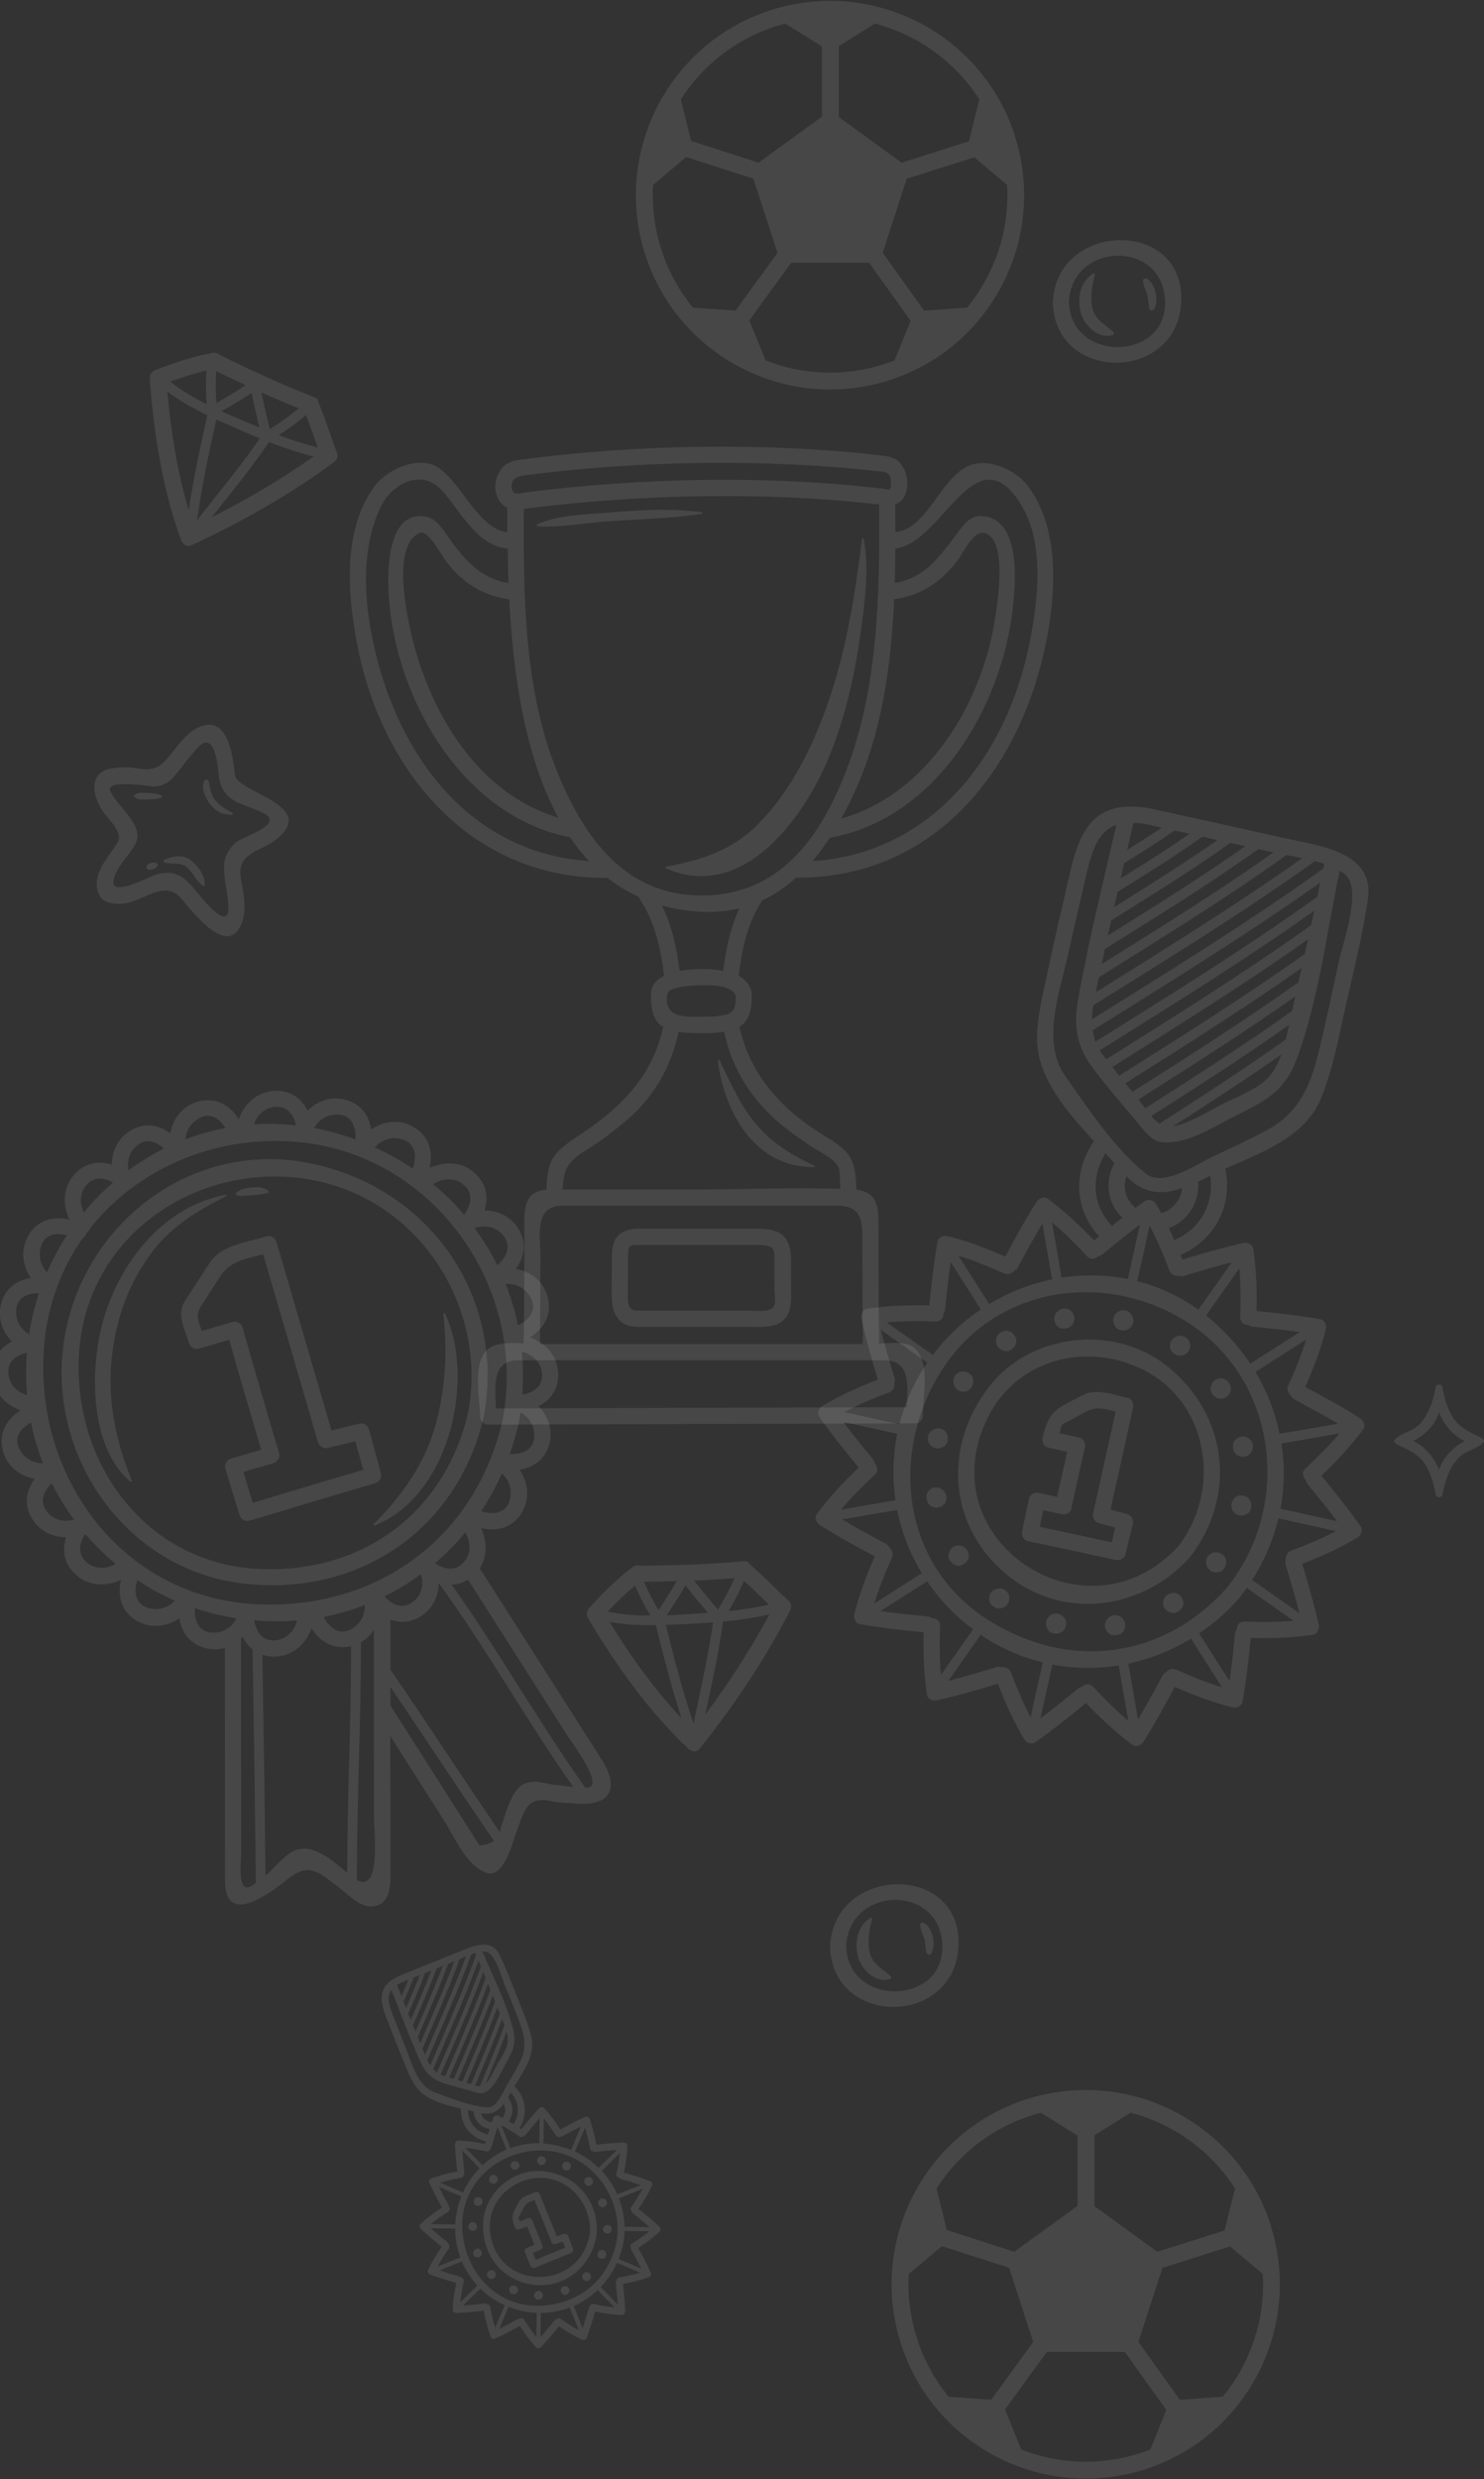 <svg width="390" height="651" viewBox="0 0 390 651" fill="none" xmlns="http://www.w3.org/2000/svg">
<rect x="0" y="0" width="390" height="651" fill="#333333" stroke="none"/>
<path d="M270.097 127.594C266.931 123.377 259.608 120.023 254.427 122.387C247.072 125.773 243.586 138.904 235.303 139.767C235.303 137.307 235.303 134.879 235.271 132.451C235.783 132.259 236.262 132.003 236.774 131.556C238.053 130.438 238.405 128.489 238.437 126.892C238.469 125.071 237.829 123.218 236.742 121.812C235.303 119.991 233.288 119.799 231.146 119.544C200.797 116.125 167.921 116.7 137.636 120.598C137.54 120.598 137.445 120.63 137.349 120.662C137.253 120.662 137.157 120.662 137.061 120.662C135.014 120.949 133.127 121.365 131.784 123.09C130.665 124.527 130.153 126.253 130.185 128.074C130.249 129.767 130.921 131.492 132.168 132.61C132.552 132.93 132.935 133.185 133.319 133.345C133.319 135.39 133.319 137.53 133.319 139.767C125.836 138.936 121.231 126.892 115.346 122.898C110.198 119.384 101.819 123.186 98.525 127.563C90.05 138.936 91.298 155.453 93.76 168.648C99.932 202.066 123.341 230.691 159.319 230.532C159.415 230.532 159.511 230.5 159.607 230.5C162.101 232.481 164.851 234.142 167.825 235.516C167.889 235.707 167.953 235.899 168.081 236.059C172.111 241.969 173.71 249.253 174.509 256.282C172.558 257.24 171.119 258.71 171.087 260.883C171.023 263.982 171.279 267.975 174.285 269.668C171.631 282.064 163.828 290.275 153.466 297.272C145.855 302.415 143.873 303.533 143.617 312.383C138.628 312.862 137.796 315.865 137.796 321.169C137.796 331.712 137.796 342.223 137.636 352.766C135.206 352.638 132.712 352.574 130.601 353.117C123.277 355.002 126.156 366.503 126.156 371.967C126.156 373.117 127.115 374.107 128.298 374.107C165.683 374.011 203.035 373.883 240.42 373.788C241.027 373.788 241.507 373.564 241.827 373.244C242.243 372.893 242.53 372.382 242.53 371.647C242.53 366.599 244.705 357.175 239.908 353.66C238.085 352.318 233.992 352.638 231.018 352.83C230.89 342.958 230.89 333.086 230.858 323.245C230.858 317.303 231.114 313.182 225.037 312.415C224.877 304.779 223.822 302.543 216.851 298.358C205.69 291.649 197.087 282.448 194.337 269.604C197.151 268.007 197.599 264.333 197.567 261.298C197.567 261.106 197.535 260.914 197.503 260.755C197.503 260.755 197.503 260.755 197.503 260.723C197.183 258.614 195.872 257.24 194.145 256.282C194.912 249.381 196.479 242.289 200.317 236.442C203.579 234.941 206.553 232.896 209.239 230.468C209.271 230.468 209.335 230.468 209.367 230.468C245.728 230.628 268.242 201.97 274.926 168.584C277.548 155.581 278.54 138.808 270.097 127.594ZM184.391 235.164C164.34 235.164 153.69 220.085 146.783 203.535C137.7 181.843 137.54 156.763 137.668 133.633C137.956 133.601 138.212 133.569 138.5 133.505C168.497 129.767 200.989 129.032 231.05 132.483C231.178 155.773 230.89 180.469 222.351 202.481C215.603 219.861 204.922 235.164 184.391 235.164ZM146.719 214.717C124.077 207.944 111.221 184.239 107.16 162.067C106.264 157.115 103.802 142.674 110.358 139.927C112.468 139.032 116.114 145.933 117.137 147.275C121.455 152.993 126.827 156.444 133.831 157.402C134.822 176.731 137.86 198.456 146.719 214.717ZM233.832 128.521C233.864 128.521 233.896 128.521 233.928 128.521C233.928 128.553 233.864 128.521 233.832 128.521ZM224.526 208.136C231.753 192.449 234.184 174.846 234.983 157.37C241.955 156.38 247.263 152.929 251.581 147.275C252.924 145.485 255.738 139.575 258.36 139.927C265.044 140.853 262.102 158.456 261.558 162.067C258.232 184.494 243.874 208.583 221.104 214.941C222.319 212.737 223.47 210.468 224.526 208.136ZM137.924 124.815C168.113 120.917 200.893 120.374 231.146 123.793C232.137 123.92 232.904 123.857 233.544 124.591C233.992 125.071 234.12 125.965 234.184 126.604C234.248 127.307 234.152 127.978 233.8 128.553C233.128 128.585 232.393 128.393 231.753 128.297C201.468 124.751 168.689 125.486 138.468 129.256C136.805 129.479 134.662 130.374 134.47 128.074C134.279 125.614 135.91 125.134 137.924 124.815ZM98.493 170.565C95.679 158.488 94.56 144.144 100.252 132.706C102.427 128.329 108.183 124.272 113.236 126.604C116.37 128.042 118.832 132.291 120.879 134.879C124.173 139.128 127.787 143.569 133.415 144.048C133.447 146.955 133.511 149.99 133.639 153.121C126.411 151.971 122.158 147.147 118.065 141.364C116.466 139.128 114.707 136.093 111.765 135.645C101.339 133.984 101.787 151.236 102.203 156.987C104.122 183.855 121.646 214.366 149.789 219.861C151.292 222.097 152.987 224.174 154.778 226.123C124.141 224.046 105.241 199.51 98.493 170.565ZM193.345 261.585C193.377 263.982 193.281 265.803 190.787 266.442C188.708 266.953 186.47 266.985 184.359 267.017C179.882 267.049 174.317 267.272 175.373 261.042C175.724 258.902 182.952 258.742 184.359 258.71C186.598 258.678 192.546 258.678 193.345 261.585ZM238.309 369.538C202.332 369.634 166.322 369.73 130.345 369.858C130.057 364.107 129.226 357.206 136.197 357.206C140.035 357.206 143.904 357.206 147.742 357.206C159.926 357.206 172.143 357.206 184.327 357.206C196.511 357.206 208.728 357.206 220.912 357.206C224.75 357.206 228.619 357.206 232.457 357.206C239.332 357.206 238.565 363.916 238.309 369.538ZM226.636 327.814C226.636 336.185 226.668 344.555 226.764 352.957C213.237 352.957 199.677 352.957 186.15 352.957C171.407 352.957 156.632 352.957 141.89 352.957C141.986 345.386 142.018 337.814 142.018 330.242C142.018 324.332 140.259 316.6 147.934 316.6C159.766 316.6 171.567 316.6 183.4 316.6C195.552 316.6 207.704 316.6 219.825 316.6C227.148 316.6 226.636 321.297 226.636 327.814ZM213.077 300.978C215.188 302.415 220.336 304.62 220.592 307.399C220.752 308.997 220.784 310.626 220.816 312.223C209.015 311.776 197.087 312.351 185.286 312.351C172.814 312.351 160.342 312.351 147.87 312.351C148.03 307.495 149.021 305.035 153.946 302.096C157.656 299.859 161.11 297.176 164.436 294.396C171.759 288.262 176.396 280.179 178.347 270.978C180.362 271.298 182.472 271.298 184.327 271.33C186.246 271.362 188.325 271.266 190.307 270.914C192.13 279.604 196.256 286.697 202.651 292.959C205.754 295.962 209.463 298.518 213.077 300.978ZM190.051 254.94C188.005 254.557 185.926 254.461 184.295 254.461C182.856 254.461 180.745 254.589 178.603 254.972C177.867 249.094 176.588 243.119 173.966 237.784C176.652 238.519 179.498 239.062 182.536 239.317C186.821 239.701 190.723 239.381 194.305 238.519C191.938 243.662 190.755 249.349 190.051 254.94ZM270.193 170.565C263.893 199.67 244.097 224.206 213.525 226.123C215.156 224.206 216.659 222.161 218.066 219.989C218.13 219.989 218.226 219.989 218.29 219.957C245.952 214.941 263.221 185.932 266.163 159.734C266.899 153.089 268.53 135.518 257.497 135.518C254.683 135.518 252.924 138.201 251.421 140.214C246.912 146.284 242.946 151.811 235.143 153.089C235.239 150.054 235.271 147.051 235.303 144.048C247.647 142.77 256.442 112.962 268.434 132.706C274.862 143.281 272.655 159.159 270.193 170.565Z" fill="white" fill-opacity="0.1"/>
<path d="M207.864 330.626C207.832 328.517 207.544 326.504 206.137 324.843C204.474 322.894 201.372 322.67 199.006 322.67C188.612 322.67 178.219 322.67 167.825 322.67C165.907 322.67 163.988 322.99 162.549 324.364C161.078 325.769 160.822 328.038 160.79 329.955C160.79 332.99 160.79 335.993 160.758 339.028C160.758 341.775 160.822 344.683 162.868 346.759C164.563 348.517 167.058 348.453 169.328 348.453C178.571 348.453 187.813 348.453 197.087 348.453C199.741 348.453 202.811 348.708 205.178 347.239C207.992 345.481 207.928 341.935 207.896 339.028C207.864 336.184 207.864 333.405 207.864 330.626ZM202.779 343.66C201.308 344.587 198.718 344.172 197.087 344.172C187.845 344.172 178.603 344.172 169.328 344.172C168.753 344.172 168.177 344.172 167.602 344.172C167.538 344.172 166.994 344.14 166.962 344.14C166.418 344.044 166.066 343.884 165.875 343.724C164.723 342.702 165.011 340.402 165.011 338.996C165.043 335.961 165.043 332.958 165.043 329.923C165.043 329.22 165.075 328.709 165.171 328.197C165.171 328.134 165.331 327.686 165.331 327.654C165.363 327.59 165.395 327.527 165.427 327.463C165.427 327.431 165.427 327.431 165.459 327.431C165.491 327.399 165.491 327.399 165.523 327.367C165.555 327.335 165.555 327.303 165.555 327.303C165.587 327.303 165.651 327.271 165.747 327.207C165.779 327.207 165.779 327.207 165.779 327.175C165.875 327.143 165.971 327.111 166.066 327.079C166.674 326.888 166.93 326.92 167.761 326.92C178.155 326.92 188.548 326.92 198.942 326.92C199.869 326.92 200.765 326.951 201.66 327.175C202.268 327.303 202.651 327.495 202.907 327.718C203.131 327.91 203.227 328.197 203.355 328.613C203.515 329.188 203.515 329.859 203.515 330.626C203.515 333.405 203.515 336.216 203.547 338.996C203.643 340.274 204.091 342.862 202.779 343.66Z" fill="white" fill-opacity="0.1"/>
<path d="M226.988 141.46C226.924 141.204 226.573 141.3 226.541 141.524C224.366 159.032 221.584 175.932 214.612 192.322C210.87 201.171 205.914 209.701 199.102 216.538C192.29 223.375 184.199 225.899 174.957 227.624C174.925 227.624 174.925 227.656 174.893 227.656C174.861 227.688 174.829 227.72 174.829 227.752V227.784V227.816C174.829 227.848 174.829 227.88 174.861 227.912C174.893 227.944 174.893 227.944 174.925 227.976C174.957 227.976 174.957 227.976 174.989 228.008C195.104 236.921 211.062 215.101 217.65 199.286C221.999 188.839 224.59 177.625 226.125 166.444C227.244 158.425 228.491 149.543 226.988 141.46Z" fill="white" fill-opacity="0.1"/>
<path d="M189.092 278.422C189.028 278.326 188.932 278.294 188.836 278.326C188.74 278.358 188.644 278.422 188.676 278.55C190.339 292.224 198.526 306.664 213.876 306.473C213.972 306.473 214.068 306.377 214.1 306.313C214.132 306.217 214.1 306.121 214.004 306.089C208.951 303.789 204.346 301.073 200.413 297.08C195.136 291.744 192.29 285.003 189.092 278.422Z" fill="white" fill-opacity="0.1"/>
<path d="M184.423 134.975C184.455 134.975 184.455 134.975 184.487 134.975C184.583 134.975 184.615 134.879 184.615 134.783C184.615 134.783 184.615 134.783 184.615 134.751C184.615 134.751 184.615 134.751 184.615 134.719C184.615 134.623 184.583 134.559 184.487 134.527C184.455 134.527 184.455 134.527 184.423 134.527C176.332 133.409 168.241 133.92 160.118 134.591C154.074 135.102 146.815 135.166 141.218 137.658C141.058 137.722 141.026 137.85 141.09 137.978C141.122 138.106 141.25 138.201 141.378 138.233C147.55 138.553 153.978 137.275 160.182 136.86C168.241 136.317 176.364 136.125 184.423 134.975Z" fill="white" fill-opacity="0.1"/>
<path d="M127.159 371.86C132.948 340.199 112.513 311.477 80.948 305.375C50.376 299.465 22.361 320.998 17.053 350.71C11.648 380.965 32.115 411.635 63.072 415.724C93.612 419.75 120.316 402.019 127.159 371.86ZM68.22 412.018C37.552 410.677 18.268 382.882 20.89 353.841C23.577 324.321 51.399 305.471 79.829 309.497C109.219 313.65 128.247 342.339 123.066 370.741C117.022 397.258 95.275 413.201 68.22 412.018Z" fill="white" fill-opacity="0.1"/>
<path d="M158.052 461.953C147.402 445.244 136.721 428.536 126.072 411.827C128.151 408.632 128.023 404.638 126.424 401.284C130.677 402.274 135.026 401.188 137.361 396.811C139.344 393.169 138.704 389.111 136.529 385.949C140.239 385.405 143.405 383.201 144.428 378.952C145.324 375.246 143.981 371.764 141.518 369.272C144.652 367.674 146.859 364.799 146.699 360.646C146.507 356.013 143.309 352.627 139.28 351.189C142.989 348.889 145.26 345.055 143.853 340.295C142.669 336.301 139.344 333.905 135.57 333.202C137.872 330.103 138.544 326.205 136.082 322.435C134.035 319.305 130.741 317.867 127.319 317.867C128.406 314.608 127.927 311.094 125.017 308.282C121.627 304.992 116.862 304.832 112.896 306.717C113.888 302.468 112.8 298.123 108.419 295.791C104.773 293.81 100.712 294.449 97.546 296.621C97.002 292.915 94.796 289.752 90.542 288.73C86.833 287.836 83.347 289.177 80.852 291.637C79.253 288.506 76.375 286.302 72.218 286.462C67.581 286.653 64.191 289.848 62.752 293.906C60.449 290.2 56.612 287.931 51.847 289.337C47.849 290.519 45.451 293.842 44.747 297.612C41.645 295.311 37.743 294.641 33.97 297.101C30.836 299.145 29.397 302.436 29.397 305.854C26.135 304.768 22.617 305.247 19.803 308.155C16.509 311.541 16.349 316.301 18.236 320.263C13.982 319.273 9.633 320.359 7.299 324.736C5.316 328.378 5.956 332.435 8.13 335.598C4.42 336.141 1.254 338.346 0.231 342.595C-0.664 346.301 0.679 349.783 3.141 352.275C0.007 353.873 -2.199 356.748 -2.039 360.901C-1.848 365.534 1.35 368.92 5.412 370.358C1.702 372.658 -0.568 376.492 0.839 381.252C2.022 385.246 5.348 387.642 9.122 388.345C6.819 391.444 6.147 395.341 8.61 399.111C10.657 402.242 13.95 403.68 17.372 403.68C16.285 406.939 16.765 410.453 19.675 413.296C23.065 416.587 27.83 416.747 31.795 414.862C30.804 419.111 31.891 423.456 36.272 425.788C39.918 427.769 43.98 427.13 47.146 424.957C47.689 428.663 49.896 431.826 54.149 432.849C55.876 433.264 57.571 433.2 59.106 432.753C59.106 453.136 59.138 473.519 59.138 493.902C59.138 506.457 71.514 496.681 75.927 493.231C81.204 489.109 83.667 491.601 88.655 495.307C90.862 496.969 94.348 500.675 97.45 500.643C103.27 500.547 102.599 493.806 102.599 489.557C102.599 478.343 102.599 467.097 102.567 455.883C107.268 463.263 111.969 470.643 116.67 478.023C119.612 482.624 122.362 489.653 127.735 491.793C132.34 493.614 134.802 483.518 135.666 481.218C137.808 475.563 138.352 471.506 145.036 473.008C147.019 473.455 149.161 473.423 151.176 473.615C160.418 474.413 162.977 469.685 158.052 461.953ZM92.109 427.897C88.943 429.526 86.417 427.258 85.074 424.606C88.815 423.871 92.429 422.817 95.883 421.475C95.947 424.159 94.7 426.555 92.109 427.897ZM11.616 353.106C12.543 342.467 16.221 332.978 21.817 325.055C22.265 324.736 22.617 324.288 22.745 323.777C22.777 323.745 22.809 323.713 22.809 323.681C23.257 323.394 23.608 322.947 23.768 322.435C36.049 307.036 56.036 298.283 77.079 299.784C113.536 302.404 138.672 337.675 132.148 372.594C125.208 403.52 99.721 422.465 68.188 421.315C32.051 419.973 8.578 387.61 11.616 353.106ZM66.781 425.5C70.619 425.82 74.392 425.852 78.07 425.532C77.367 428.216 75.384 430.452 72.41 430.74C68.988 431.091 67.293 428.44 66.781 425.5ZM101.032 419.207C104.422 417.545 107.619 415.597 110.658 413.36C111.425 416.012 110.881 418.887 108.483 420.676C105.765 422.753 102.982 421.411 101.032 419.207ZM114.335 410.485C117.181 408.057 119.836 405.373 122.266 402.434C123.641 404.766 123.897 407.673 122.106 409.974C119.932 412.785 116.83 412.21 114.335 410.485ZM133.843 394.255C132.724 397.642 129.302 397.801 126.456 396.843C128.534 393.744 130.325 390.421 131.892 386.939C133.939 388.824 134.77 391.444 133.843 394.255ZM133.971 381.795C134.898 379.207 135.666 376.524 136.305 373.744C136.497 372.786 136.625 371.827 136.753 370.869C139.12 372.179 140.559 374.447 140.399 377.386C140.207 380.933 136.945 381.987 133.971 381.795ZM142.446 360.614C142.797 364.032 140.175 365.725 137.265 366.237C137.553 362.403 137.489 358.633 137.137 354.927C139.855 355.598 142.126 357.61 142.446 360.614ZM139.567 340.965C141.23 344.16 138.832 346.748 136.114 348.058C135.346 344.32 134.259 340.678 132.884 337.164C135.698 337.036 138.192 338.282 139.567 340.965ZM132.372 324.576C134.483 327.419 133.011 330.263 130.677 332.212C128.982 328.793 126.999 325.566 124.729 322.499C127.447 321.573 130.517 322.084 132.372 324.576ZM121.659 310.966C124.569 313.202 123.833 316.461 121.978 318.985C119.516 316.078 116.798 313.426 113.856 310.966C116.222 309.433 119.292 309.113 121.659 310.966ZM105.925 299.273C109.41 300.423 109.506 304.001 108.451 306.877C105.349 304.768 102.023 302.915 98.505 301.318C100.36 299.209 103.046 298.315 105.925 299.273ZM89.007 292.692C92.589 292.883 93.612 296.238 93.42 299.209C90.062 297.995 86.577 297.005 82.963 296.302C82.835 296.27 82.707 296.27 82.547 296.238C83.859 293.938 86.129 292.532 89.007 292.692ZM72.218 290.679C75.512 290.327 77.207 292.788 77.782 295.535C74.041 295.12 70.363 295.024 66.717 295.248C67.549 292.851 69.468 290.935 72.218 290.679ZM52.55 293.554C55.46 292.053 57.827 293.874 59.234 296.238C55.652 296.909 52.134 297.899 48.745 299.177C48.937 296.813 50.216 294.736 52.55 293.554ZM36.145 300.711C38.639 298.826 41.197 299.784 43.084 301.637C39.822 303.267 36.72 305.151 33.778 307.324C33.298 304.896 33.97 302.34 36.145 300.711ZM22.521 311.445C24.536 308.857 27.318 309.145 29.685 310.551C26.934 312.947 24.344 315.535 22.009 318.378C20.954 316.142 20.89 313.522 22.521 311.445ZM10.816 327.164C11.84 324.033 14.878 323.65 17.596 324.384C15.582 327.451 13.854 330.678 12.351 334.097C10.625 332.244 9.953 329.784 10.816 327.164ZM10.241 339.624C9.409 342.148 8.706 344.735 8.162 347.387C7.97 348.409 7.778 349.4 7.65 350.39C5.444 349.08 4.101 346.844 4.261 344.032C4.42 340.678 7.395 339.56 10.241 339.624ZM2.214 360.805C1.894 357.515 4.293 355.821 7.075 355.246C6.787 359.016 6.787 362.722 7.107 366.364C4.58 365.629 2.502 363.681 2.214 360.805ZM5.092 380.453C3.525 377.386 5.604 374.894 8.162 373.553C8.898 377.227 9.953 380.805 11.296 384.255C8.674 384.255 6.403 382.977 5.092 380.453ZM12.287 396.875C10.273 394.191 11.52 391.476 13.631 389.527C15.294 392.881 17.244 396.076 19.451 399.079C16.829 399.75 14.014 399.207 12.287 396.875ZM23.001 410.453C20.25 408.312 20.762 405.277 22.393 402.817C24.824 405.661 27.478 408.28 30.388 410.677C28.086 412.018 25.239 412.178 23.001 410.453ZM38.735 422.178C35.409 421.092 35.185 417.737 36.081 414.958C39.183 417.002 42.477 418.823 45.962 420.325C44.108 422.274 41.517 423.072 38.735 422.178ZM55.62 428.727C52.071 428.536 51.015 425.277 51.207 422.306C54.725 423.488 58.37 424.382 62.176 424.989C60.929 427.385 58.594 428.887 55.62 428.727ZM63.359 486.969C63.359 468.056 63.327 449.174 63.327 430.261C63.487 430.133 63.647 429.973 63.775 429.845C64.415 431.123 65.278 432.242 66.365 433.136C66.717 453.583 67.037 474.03 67.229 494.477C66.877 494.732 66.525 494.988 66.174 495.212C62.272 497.672 63.359 489.014 63.359 486.969ZM78.07 485.723C75.096 486.585 72.25 490.515 69.755 492.56C69.595 473.231 69.276 453.871 68.956 434.542C69.979 434.893 71.13 435.053 72.41 435.021C77.047 434.829 80.437 431.635 81.876 427.577C84.082 431.155 87.76 433.36 92.269 432.274C92.301 452.113 91.246 471.953 91.246 491.793C87.536 488.726 82.771 484.349 78.07 485.723ZM93.804 493.71C93.74 472.912 94.924 452.113 94.828 431.283C96.267 430.484 97.418 429.334 98.249 427.992C98.249 444.414 98.281 460.835 98.281 477.289C98.313 480.931 100.2 497.288 93.804 493.71ZM126.008 484.605C125.336 483.582 124.697 482.528 124.025 481.506C121.882 478.119 119.708 474.733 117.565 471.346C112.576 463.519 107.587 455.692 102.599 447.864C102.599 446.235 102.599 444.637 102.599 443.008C111.745 456.426 120.603 470.036 129.814 483.423C128.854 484.126 127.575 484.509 126.008 484.605ZM137.585 468.535C134.195 470.196 132.756 476.905 131.604 479.972C131.54 480.388 131.444 480.771 131.349 481.122C121.659 466.969 112.321 452.561 102.599 438.44C102.599 434.063 102.599 429.686 102.599 425.309C105.125 426.267 107.939 426.139 110.722 424.35C113.824 422.338 115.263 419.079 115.295 415.692C127.863 432.976 138.352 451.794 150.664 469.27C149.129 469.11 147.562 468.854 146.059 468.726C142.861 468.471 140.591 467.065 137.585 468.535ZM154.278 469.461C154.118 469.461 153.958 469.461 153.83 469.461C141.486 452.145 131.029 433.456 118.685 416.14C120.156 416.108 121.627 415.692 123.002 414.83C131.668 428.44 140.367 442.05 149.033 455.66C150.313 457.768 159.171 469.174 154.278 469.461Z" fill="white" fill-opacity="0.1"/>
<path d="M100.104 386.875C99.081 383.041 98.058 379.208 96.97 375.374C96.651 374.224 95.467 373.617 94.348 373.872C91.95 374.447 89.519 375.054 87.121 375.629C82.292 359.144 77.495 342.659 72.666 326.173C72.346 325.087 71.163 324.32 70.043 324.672C64.447 326.429 58.275 326.781 54.981 331.828C52.838 335.119 50.696 338.378 48.585 341.668C46.282 345.183 48.553 348.793 49.64 352.659C49.96 353.777 51.143 354.48 52.263 354.16C54.917 353.393 57.571 352.627 60.225 351.828C62.976 361.476 65.79 371.093 68.636 380.709C66.014 381.476 63.36 382.243 60.737 383.009C59.65 383.329 58.914 384.511 59.234 385.629C60.449 389.719 61.665 393.808 62.944 397.833C63.296 398.92 64.415 399.654 65.566 399.335C76.567 396.044 87.568 392.722 98.601 389.495C99.721 389.175 100.424 388.025 100.104 386.875ZM61.121 347.163C58.435 347.93 55.748 348.729 53.062 349.496C52.103 347.004 51.303 345.342 52.902 342.85C54.565 340.295 56.26 337.707 57.923 335.119C60.545 331.125 64.351 330.646 69.148 329.368C73.977 345.822 78.774 362.275 83.571 378.728C83.891 379.878 85.042 380.485 86.193 380.23C88.592 379.655 90.99 379.048 93.389 378.473C94.092 380.965 94.764 383.457 95.435 385.981C85.746 388.824 76.088 391.731 66.43 394.639C65.598 391.923 64.767 389.239 63.967 386.524C66.59 385.757 69.244 384.99 71.866 384.223C72.314 384.096 72.634 383.872 72.858 383.584C72.889 383.553 72.921 383.521 72.954 383.489C72.954 383.489 72.954 383.489 72.954 383.457C73.369 383.009 73.561 382.37 73.337 381.572C70.075 370.613 66.877 359.623 63.743 348.601C63.423 347.547 62.24 346.812 61.121 347.163Z" fill="white" fill-opacity="0.1"/>
<path d="M59.554 314.001C59.554 313.969 59.554 313.905 59.554 313.873C59.522 313.778 59.426 313.714 59.298 313.746C42.476 316.877 30.804 332.339 26.774 348.058C23.64 360.262 23.672 380.038 34.194 389.08C34.225 389.112 34.289 389.143 34.353 389.143C34.545 389.143 34.705 389.016 34.641 388.824C29.492 376.109 27.542 363.84 30.356 350.23C31.891 342.755 34.961 335.662 39.438 329.464C44.619 322.308 51.718 317.995 59.458 314.097C59.49 314.097 59.522 314.065 59.554 314.001Z" fill="white" fill-opacity="0.1"/>
<path d="M65.63 313.905C67.325 313.778 68.988 313.714 70.587 313.171C70.715 313.139 70.779 312.979 70.651 312.883C69.275 311.541 67.389 311.669 65.63 311.893C64.51 312.02 62.464 312.436 61.92 313.618C61.92 313.65 61.92 313.682 61.952 313.714C62.88 314.321 64.543 313.969 65.63 313.905Z" fill="white" fill-opacity="0.1"/>
<path d="M116.99 344.959C116.926 344.863 116.83 344.831 116.702 344.863C116.67 344.863 116.606 344.895 116.574 344.927H116.542C116.51 344.959 116.478 345.023 116.51 345.087C117.597 354.512 117.118 363.968 114.751 373.137C111.905 384.064 105.989 392.37 98.186 400.262C98.058 400.389 98.186 400.677 98.377 400.613C117.885 393.105 125.113 362.563 116.99 344.959Z" fill="white" fill-opacity="0.1"/>
<path d="M306.882 358.877C292.875 347.568 270.841 350.028 259.872 364.245C247.975 379.644 249.062 400.186 264.029 413.03C278.74 425.649 299.527 422.997 312.255 409.451C312.383 409.356 312.51 409.228 312.638 409.068C312.766 408.908 312.862 408.78 312.958 408.621C325.079 392.679 322.616 371.593 306.882 358.877ZM259.424 372.583C266.907 357.056 285.136 352.296 300.07 359.516C317.787 368.078 321.145 391.369 309.632 406.065C285.807 432.071 243.882 404.851 259.424 372.583Z" fill="white" fill-opacity="0.1"/>
<path d="M248.359 375.81C247.144 374.596 245.289 374.979 244.297 376.225C243.498 377.247 243.754 378.813 244.681 379.676C245.545 380.474 246.6 380.538 247.559 380.091C247.911 379.995 248.263 379.771 248.519 379.452C248.807 379.164 248.967 378.813 248.998 378.462C249.286 377.535 249.062 376.545 248.359 375.81ZM245.065 377.024C245.033 377.088 245.001 377.152 244.969 377.216C244.969 377.184 244.969 377.184 244.969 377.152C245.001 377.12 245.033 377.056 245.065 377.024Z" fill="white" fill-opacity="0.1"/>
<path d="M328.085 393.445C327.061 392.423 325.143 392.423 324.247 393.605C323.352 394.755 323.32 396.289 324.439 397.311C325.335 398.11 326.39 398.174 327.349 397.726C327.701 397.631 328.021 397.439 328.277 397.119C328.564 396.832 328.724 396.48 328.756 396.129C329.012 395.171 328.82 394.18 328.085 393.445ZM324.791 394.659C324.759 394.723 324.727 394.787 324.695 394.851C324.695 394.819 324.695 394.819 324.695 394.787C324.759 394.755 324.791 394.691 324.791 394.659Z" fill="white" fill-opacity="0.1"/>
<path d="M293.45 348.75C293.738 349.037 294.09 349.197 294.474 349.261C295.401 349.517 296.393 349.325 297.128 348.59C298.343 347.376 297.96 345.523 296.712 344.533C295.689 343.734 294.122 343.989 293.259 344.916C292.459 345.779 292.395 346.865 292.843 347.823C292.907 348.143 293.099 348.462 293.45 348.75ZM295.913 345.299C295.849 345.267 295.785 345.235 295.721 345.203C295.753 345.203 295.753 345.203 295.785 345.203C295.817 345.235 295.881 345.267 295.913 345.299Z" fill="white" fill-opacity="0.1"/>
<path d="M279.283 424.403C278.132 423.508 276.597 423.477 275.574 424.595C274.774 425.457 274.71 426.512 275.126 427.438C275.222 427.79 275.446 428.141 275.765 428.429C276.053 428.716 276.405 428.876 276.789 428.908C277.716 429.163 278.708 428.972 279.443 428.237C280.467 427.214 280.467 425.298 279.283 424.403ZM278.26 424.946C278.196 424.914 278.132 424.882 278.068 424.85C278.1 424.85 278.1 424.85 278.132 424.85C278.164 424.882 278.228 424.914 278.26 424.946Z" fill="white" fill-opacity="0.1"/>
<path d="M263.549 354.628C263.805 354.756 264.093 354.82 264.445 354.82C264.477 354.82 264.509 354.82 264.573 354.82C264.893 354.82 265.18 354.724 265.468 354.564C266.587 354.053 267.387 352.775 267.003 351.529C266.619 350.315 265.596 349.325 264.253 349.484C262.814 349.676 261.695 350.73 261.758 352.232C261.79 353.478 262.558 354.245 263.549 354.628ZM263.901 350.634C263.837 350.666 263.773 350.666 263.709 350.698C263.709 350.698 263.709 350.666 263.741 350.666C263.773 350.666 263.837 350.666 263.901 350.634Z" fill="white" fill-opacity="0.1"/>
<path d="M308.161 418.301C306.722 418.493 305.603 419.515 305.667 421.049C305.699 422.263 306.466 423.061 307.458 423.413C307.713 423.54 308.001 423.636 308.353 423.604C308.385 423.604 308.417 423.604 308.481 423.604C308.801 423.604 309.12 423.509 309.376 423.349C310.464 422.838 311.295 421.56 310.911 420.314C310.528 419.164 309.504 418.141 308.161 418.301ZM307.777 419.451C307.713 419.483 307.649 419.483 307.585 419.515C307.585 419.515 307.585 419.515 307.617 419.483C307.681 419.451 307.745 419.451 307.777 419.451Z" fill="white" fill-opacity="0.1"/>
<path d="M320.697 361.944C319.482 361.976 318.683 362.743 318.331 363.765C318.203 364.021 318.139 364.308 318.139 364.66C318.139 364.66 318.139 364.66 318.139 364.692C318.139 364.724 318.139 364.756 318.139 364.788C318.139 365.107 318.235 365.395 318.395 365.682C318.906 366.8 320.186 367.599 321.433 367.216C322.616 366.864 323.639 365.81 323.48 364.468C323.256 363.031 322.2 361.912 320.697 361.944ZM322.328 364.085C322.296 364.021 322.296 363.957 322.264 363.893C322.264 363.893 322.264 363.893 322.296 363.925C322.296 363.989 322.296 364.053 322.328 364.085Z" fill="white" fill-opacity="0.1"/>
<path d="M251.813 405.809C250.597 405.841 249.798 406.608 249.446 407.63C249.318 407.886 249.254 408.173 249.254 408.525C249.254 408.525 249.254 408.525 249.254 408.557C249.254 408.589 249.254 408.621 249.254 408.653C249.254 408.972 249.35 409.292 249.51 409.547C250.022 410.633 251.301 411.464 252.548 411.081C253.731 410.697 254.755 409.675 254.595 408.333C254.403 406.895 253.348 405.777 251.813 405.809ZM253.444 407.95C253.412 407.886 253.412 407.822 253.38 407.758C253.38 407.758 253.38 407.758 253.412 407.79C253.412 407.854 253.444 407.918 253.444 407.95Z" fill="white" fill-opacity="0.1"/>
<path d="M253.475 365.427C253.795 365.427 254.115 365.363 254.371 365.171C254.403 365.171 254.435 365.139 254.467 365.139C254.755 364.98 254.947 364.788 255.106 364.532C255.682 363.861 255.906 363.063 255.682 362.008C255.33 360.443 253.252 359.708 251.908 360.443C249.286 361.913 250.725 365.746 253.475 365.427ZM252.996 361.21C252.964 361.242 252.9 361.242 252.836 361.242C252.868 361.242 252.932 361.21 252.996 361.21Z" fill="white" fill-opacity="0.1"/>
<path d="M318.331 407.918C315.708 409.387 317.148 413.221 319.898 412.902C320.218 412.902 320.537 412.838 320.825 412.646C320.857 412.646 320.889 412.614 320.921 412.614C321.209 412.454 321.433 412.231 321.593 412.007C322.168 411.336 322.392 410.538 322.168 409.483C321.753 407.918 319.674 407.183 318.331 407.918ZM319.418 408.685C319.386 408.717 319.322 408.717 319.258 408.717C319.29 408.717 319.354 408.685 319.418 408.685Z" fill="white" fill-opacity="0.1"/>
<path d="M307.745 354.596C307.745 354.628 307.777 354.628 307.777 354.66C307.777 354.66 307.777 354.66 307.777 354.692C307.937 354.98 308.129 355.171 308.385 355.331C309.057 355.938 309.888 356.13 310.911 355.906C312.478 355.523 313.214 353.478 312.478 352.136C311.007 349.517 307.17 350.954 307.49 353.702C307.49 354.021 307.585 354.341 307.745 354.596ZM311.743 353.223C311.711 353.191 311.711 353.127 311.711 353.063C311.711 353.095 311.711 353.159 311.743 353.223Z" fill="white" fill-opacity="0.1"/>
<path d="M259.968 420.058C259.968 420.378 260.063 420.665 260.223 420.953C260.223 420.985 260.255 420.985 260.255 421.017C260.255 421.017 260.255 421.017 260.255 421.049C260.415 421.304 260.607 421.528 260.831 421.688C261.535 422.295 262.334 422.518 263.389 422.263C264.956 421.879 265.692 419.835 264.956 418.493C263.485 415.873 259.616 417.311 259.968 420.058ZM264.221 419.579C264.189 419.547 264.189 419.483 264.189 419.419C264.189 419.451 264.189 419.515 264.221 419.579Z" fill="white" fill-opacity="0.1"/>
<path d="M278.036 348.366C278.292 348.622 278.58 348.814 278.964 348.846C278.996 348.846 278.996 348.846 279.028 348.846C279.348 348.942 279.667 348.942 279.923 348.846C280.979 348.75 281.938 348.175 282.258 346.993C282.642 345.651 281.906 344.117 280.499 343.734C277.621 342.935 275.862 346.673 278.036 348.366ZM280.723 345.044C280.723 345.076 280.723 345.076 280.723 345.044C280.691 345.044 280.659 344.98 280.595 344.98C280.627 345.012 280.659 345.044 280.723 345.044Z" fill="white" fill-opacity="0.1"/>
<path d="M293.866 424.276C292.427 423.892 291.052 424.563 290.54 425.969C290.125 427.055 290.572 428.269 291.436 428.94C291.66 429.164 291.947 429.355 292.299 429.387C292.363 429.387 292.395 429.387 292.459 429.387C292.683 429.419 292.939 429.451 293.163 429.419C294.282 429.355 295.273 428.78 295.625 427.566C295.977 426.192 295.241 424.659 293.866 424.276Z" fill="white" fill-opacity="0.1"/>
<path d="M327.509 377.375C326.422 376.96 325.238 377.407 324.535 378.27C324.311 378.525 324.119 378.813 324.055 379.164C324.055 379.196 324.055 379.228 324.055 379.26C323.991 379.548 323.991 379.803 324.023 380.059C324.119 381.145 324.663 382.135 325.878 382.455C327.221 382.838 328.756 382.103 329.14 380.698C329.588 379.26 328.884 377.886 327.509 377.375ZM327.893 380.889C327.893 380.921 327.893 380.921 327.893 380.889V380.889Z" fill="white" fill-opacity="0.1"/>
<path d="M244.009 391.561C243.754 391.816 243.562 392.104 243.53 392.487C243.53 392.519 243.53 392.519 243.53 392.551C243.434 392.871 243.434 393.19 243.53 393.478C243.626 394.532 244.201 395.49 245.385 395.81C246.728 396.193 248.263 395.458 248.646 394.053C249.446 391.177 245.704 389.42 244.009 391.561ZM247.335 394.244C247.335 394.212 247.399 394.18 247.399 394.117C247.367 394.18 247.367 394.212 247.335 394.244Z" fill="white" fill-opacity="0.1"/>
<path d="M296.297 367.056C292.075 366.225 288.206 364.404 284.304 366.481C277.684 370.027 275.734 370.123 274.007 377.535C273.751 378.621 274.326 379.899 275.51 380.155C277.173 380.506 278.804 380.89 280.467 381.241C279.571 385.171 278.708 389.132 277.812 393.094C276.213 392.743 274.646 392.391 273.047 392.04C271.96 391.784 270.681 392.359 270.425 393.541C269.817 396.385 269.21 399.228 268.634 402.071C268.41 403.158 268.922 404.436 270.137 404.691C277.812 406.321 285.487 407.95 293.163 409.643C294.282 409.899 295.497 409.324 295.785 408.142C296.424 405.49 297.064 402.87 297.704 400.218C297.96 399.1 297.384 397.918 296.201 397.599C294.762 397.215 293.29 396.832 291.851 396.417C293.834 387.503 295.817 378.589 297.768 369.644C298.023 368.59 297.48 367.28 296.297 367.056ZM285.295 370.762C288.174 369.229 290.06 369.9 293.195 370.698C291.212 379.58 289.261 388.493 287.278 397.375C287.022 398.493 287.598 399.675 288.781 399.995C290.22 400.378 291.659 400.762 293.099 401.145C292.779 402.423 292.491 403.733 292.171 405.011C285.871 403.637 279.571 402.295 273.271 400.953C273.559 399.484 273.879 398.046 274.198 396.576C275.765 396.928 277.364 397.279 278.931 397.631C279.187 397.694 279.443 397.694 279.667 397.663C280.499 397.663 281.33 397.215 281.554 396.129C282.705 390.794 283.888 385.458 285.104 380.123C285.359 379.037 284.784 377.759 283.601 377.503C281.906 377.12 280.211 376.736 278.484 376.385C278.644 375.267 278.868 374.181 279.315 373.957C281.298 372.935 283.313 371.848 285.295 370.762Z" fill="white" fill-opacity="0.1"/>
<path d="M347.208 288.336C350.215 280.86 351.75 272.841 353.477 264.981C355.619 255.333 358.146 245.589 359.521 235.813C361.216 223.608 346.089 221.979 337.71 220.126C325.91 217.506 314.109 214.887 302.277 212.299C288.461 209.871 284.08 216.612 281.234 229.04C279.059 238.496 276.821 247.953 274.838 257.442C273.559 263.64 271.64 270.892 273.015 277.25C274.806 285.428 281.266 292.936 287.502 299.677C281.97 307.632 282.289 317.632 288.845 324.661C288.398 325.012 287.982 325.364 287.534 325.747C283.76 321.785 279.763 318.079 275.35 314.789C274.39 314.086 273.015 314.661 272.44 315.555C269.465 320.252 266.811 325.076 264.189 329.996C259.264 327.824 254.243 325.875 248.998 324.597C247.943 324.341 246.568 324.916 246.376 326.098C245.417 331.657 244.777 337.216 244.233 342.807C238.765 342.679 233.296 342.871 227.86 343.67C226.676 343.862 226.133 345.267 226.357 346.29C227.572 351.689 229.107 356.992 230.706 362.296C225.685 364.245 220.76 366.449 216.123 369.197C215.196 369.74 214.684 371.145 215.356 372.104C218.586 376.704 222.103 381.081 225.653 385.394C221.688 389.164 217.978 393.158 214.684 397.567C213.98 398.525 214.556 399.899 215.451 400.474C220.153 403.445 224.981 406.097 229.906 408.716C227.732 413.637 225.813 418.652 224.502 423.892C224.246 424.946 224.822 426.32 226.005 426.512C231.569 427.47 237.134 428.109 242.73 428.652C242.602 434.115 242.794 439.578 243.594 445.01C243.786 446.192 245.193 446.735 246.216 446.511C251.621 445.297 256.929 443.764 262.238 442.166C264.189 447.182 266.395 452.102 269.178 456.735C269.721 457.661 271.128 458.172 272.088 457.501C276.693 454.275 281.074 450.76 285.391 447.214C289.197 451.176 293.163 454.882 297.576 458.172C298.535 458.875 299.91 458.3 300.486 457.406C303.46 452.709 306.114 447.885 308.737 442.965C313.662 445.137 318.714 447.086 323.927 448.364C324.982 448.62 326.358 448.045 326.55 446.863C327.509 441.304 328.149 435.745 328.692 430.154C334.161 430.282 339.629 430.09 345.066 429.291C346.249 429.099 346.793 427.694 346.569 426.671C345.354 421.272 343.819 415.969 342.22 410.665C347.24 408.716 352.165 406.512 356.802 403.733C357.73 403.189 358.242 401.784 357.57 400.825C354.34 396.225 350.822 391.848 347.272 387.535C351.238 383.765 354.948 379.771 358.242 375.363C358.945 374.404 358.369 373.03 357.474 372.455C352.773 369.484 347.944 366.832 343.019 364.213C345.194 359.293 347.145 354.277 348.456 349.037C348.712 347.983 348.136 346.609 346.953 346.417C341.388 345.459 335.824 344.82 330.227 344.277C330.355 338.814 330.163 333.351 329.364 327.919C329.172 326.737 327.765 326.194 326.741 326.418C321.337 327.632 316.028 329.165 310.719 330.763C310.56 330.347 310.4 329.964 310.24 329.549C319.226 325.683 324.055 316.514 322.008 306.897C331.474 302.648 343.083 298.623 347.208 288.336ZM337.902 272.968C327.061 280.668 315.9 287.888 304.707 295.077C303.972 294.565 303.236 293.863 302.565 293.064C314.781 285.3 326.965 277.473 338.798 269.135C338.51 270.381 338.222 271.691 337.902 272.968ZM336.751 276.898C335.6 280.125 333.905 283 331.059 284.885C328.021 286.898 324.535 288.367 321.273 289.933C318.523 291.275 312.542 295.109 308.321 295.748C317.915 289.613 327.445 283.416 336.751 276.898ZM301.158 216.42C302.533 216.74 303.908 217.027 305.283 217.347C302.309 219.359 299.271 221.276 296.233 223.193C296.776 220.829 297.32 218.465 297.864 216.101C298.855 216.101 299.942 216.196 301.158 216.42ZM295.433 226.675C299.91 223.896 304.387 221.085 308.705 218.081C310.016 218.369 311.327 218.656 312.638 218.944C306.722 223.033 300.646 226.867 294.538 230.669C294.825 229.359 295.113 228.017 295.433 226.675ZM292.011 241.723C302.565 235.11 313.214 228.56 323.352 221.34C324.663 221.628 325.974 221.915 327.285 222.203C315.516 230.477 303.3 238.081 291.116 245.685C291.436 244.375 291.723 243.033 292.011 241.723ZM290.38 249.199C303.972 240.701 317.659 232.298 330.707 222.969C332.018 223.257 333.361 223.545 334.672 223.832C320.058 234.215 304.739 243.64 289.549 253.161C289.805 251.819 290.092 250.509 290.38 249.199ZM288.653 257.346C288.717 257.09 288.749 256.867 288.813 256.611C305.347 246.26 322.072 236.036 337.902 224.663C337.966 224.631 337.966 224.567 338.03 224.535C339.405 224.79 340.813 225.046 342.252 225.334C324.663 237.793 306.242 249.135 287.982 260.573C288.174 259.486 288.43 258.432 288.653 257.346ZM287.342 263.991C306.978 251.723 326.805 239.583 345.609 226.1C346.441 226.324 347.24 226.548 348.04 226.835C347.944 227.251 347.848 227.666 347.752 228.113C328.117 242.17 307.458 254.886 286.99 267.665C287.022 266.419 287.15 265.205 287.342 263.991ZM339.565 265.461C326.997 274.438 313.981 282.745 300.934 291.051C300.326 290.252 299.75 289.422 299.207 288.719C313.086 279.933 326.965 271.115 340.397 261.659C340.141 262.905 339.853 264.183 339.565 265.461ZM341.228 257.953C327.061 268.048 312.318 277.409 297.608 286.706C296.968 285.971 296.361 285.205 295.753 284.47C311.359 274.63 326.997 264.79 342.092 254.183C341.804 255.461 341.516 256.707 341.228 257.953ZM342.923 250.477C327.093 261.755 310.56 272.138 294.122 282.489C293.514 281.722 292.939 280.955 292.331 280.189C309.664 269.294 327.061 258.464 343.787 246.643C343.499 247.921 343.179 249.199 342.923 250.477ZM344.554 242.969C327.125 255.429 308.865 266.77 290.732 278.176C290.38 277.697 289.997 277.25 289.645 276.802C289.421 276.483 289.197 276.163 289.005 275.844C307.969 263.959 327.093 252.138 345.386 239.167C345.098 240.413 344.842 241.691 344.554 242.969ZM346.185 235.493C327.349 249.007 307.553 261.243 287.886 273.544C287.534 272.585 287.31 271.563 287.15 270.572C307.298 257.985 327.573 245.493 346.953 231.787C346.697 233.001 346.441 234.247 346.185 235.493ZM319.994 220.573C311.135 226.739 301.957 232.49 292.811 238.209C293.099 236.867 293.418 235.525 293.706 234.215C301.221 229.519 308.801 224.854 315.996 219.711C317.275 219.998 318.587 220.286 319.866 220.573C319.898 220.573 319.962 220.573 319.994 220.573ZM290.508 302.872C291.308 303.735 292.107 304.597 292.875 305.428C290.188 310.412 291.052 316.003 294.953 319.805C294.026 320.507 293.131 321.21 292.235 321.945C286.99 316.45 286.703 309.198 290.508 302.872ZM310.656 311.977C310.4 315.076 308.225 317.632 305.187 318.622C304.739 317.792 304.292 316.961 303.812 316.162C303.268 315.236 301.861 314.725 300.902 315.396C300.07 315.971 299.271 316.578 298.439 317.185C295.785 315.044 295.017 311.945 296.041 308.91C300.838 313.766 305.507 313.766 310.656 311.977ZM311.103 335.076C315.293 333.798 319.45 332.552 323.703 331.498C320.793 335.651 317.851 339.804 314.941 343.925C309.952 340.347 304.515 337.887 298.887 336.45C299.974 331.593 301.03 326.737 302.117 321.849C304.1 325.651 305.795 329.581 307.298 333.606C307.713 334.756 308.801 335.14 309.76 335.012C310.112 335.204 310.592 335.236 311.103 335.076ZM338.574 363.765C338.062 364.852 338.51 365.906 339.277 366.513C339.437 366.896 339.725 367.248 340.205 367.503C344.074 369.58 347.912 371.657 351.654 373.861C346.537 374.756 341.388 375.65 336.271 376.513C335.12 370.858 332.977 365.363 329.939 360.251C334.385 357.44 338.798 354.596 343.243 351.785C341.964 355.906 340.365 359.868 338.574 363.765ZM339.341 407.215C338.19 407.63 337.806 408.716 337.934 409.675C337.774 410.058 337.742 410.506 337.902 411.049C339.182 415.234 340.429 419.387 341.484 423.636C337.359 420.729 333.233 417.822 329.076 414.914C332.338 409.771 334.64 404.308 335.952 398.717C341.004 399.835 346.057 400.953 351.11 402.071C347.304 404.02 343.371 405.713 339.341 407.215ZM322.424 416.959C305.667 435.681 281.074 438.78 259.872 425.521C236.814 411.113 233.616 381.433 247.591 359.676C261.854 337.472 290.924 333.542 312.318 347.408C335.952 362.679 339.533 395.714 322.424 416.959ZM247.048 426.991C247.08 425.617 246.056 424.946 245.001 424.946C244.681 424.691 244.297 424.531 243.85 424.499C239.692 424.084 235.535 423.668 231.409 423.061C235.503 420.473 239.564 417.854 243.658 415.266C246.312 419.164 249.51 422.806 253.316 425.969C254.115 426.639 254.915 427.246 255.746 427.853C252.932 431.847 250.118 435.841 247.303 439.802C246.888 435.553 246.888 431.24 247.048 426.991ZM234.384 409.1C234.895 408.014 234.448 406.959 233.68 406.352C233.52 405.969 233.232 405.618 232.753 405.362C228.883 403.317 225.045 401.209 221.304 399.004C226.133 398.174 230.962 397.343 235.791 396.512C236.942 402.327 239.117 407.95 242.251 413.125C238.093 415.777 233.936 418.429 229.778 421.08C231.026 416.959 232.625 412.998 234.384 409.1ZM233.648 365.65C234.799 365.235 235.183 364.149 235.055 363.19C235.215 362.807 235.247 362.36 235.087 361.816C233.808 357.631 232.561 353.446 231.505 349.229C235.567 352.104 239.628 354.948 243.69 357.823C240.236 362.903 237.805 368.366 236.366 374.021C231.537 372.966 226.708 371.88 221.879 370.826C225.685 368.845 229.619 367.152 233.648 365.65ZM328.564 358.11C325.878 354.085 322.616 350.315 318.746 346.929C318.171 346.417 317.563 345.938 316.956 345.459C319.866 341.306 322.808 337.184 325.718 333.031C326.07 337.28 326.07 341.593 325.942 345.874C325.91 347.248 326.933 347.919 327.989 347.919C328.308 348.143 328.692 348.334 329.14 348.366C333.297 348.782 337.455 349.197 341.58 349.804C337.263 352.583 332.913 355.363 328.564 358.11ZM285.679 329.9C286.607 330.891 287.822 330.667 288.589 329.9C288.973 329.836 289.357 329.709 289.741 329.389C292.971 326.737 296.201 324.118 299.559 321.594C298.503 326.354 297.448 331.114 296.393 335.875C290.636 334.724 284.752 334.629 278.995 335.523C278.164 330.667 277.301 325.811 276.469 320.987C279.731 323.734 282.769 326.769 285.679 329.9ZM267.547 332.744C269.593 328.878 271.704 325.044 273.943 321.306C274.806 326.194 275.638 331.082 276.501 335.97C270.713 337.152 265.116 339.325 259.967 342.456C257.249 338.207 254.563 333.99 251.877 329.74C255.97 331.018 259.935 332.616 263.837 334.373C264.924 334.884 265.98 334.437 266.587 333.67C266.939 333.542 267.291 333.223 267.547 332.744ZM245.896 347.024C247.271 347.056 247.943 346.034 247.943 344.98C248.199 344.66 248.359 344.277 248.391 343.83C248.806 339.676 249.222 335.523 249.83 331.402C252.484 335.555 255.138 339.708 257.761 343.862C253.284 346.865 249.19 350.603 245.736 355.043C245.545 355.299 245.353 355.555 245.161 355.81C241.131 352.967 237.07 350.123 233.04 347.28C237.326 346.865 241.643 346.865 245.896 347.024ZM229.906 387.247C230.898 386.321 230.674 385.107 229.906 384.34C229.842 383.957 229.715 383.573 229.395 383.19C226.74 379.963 224.118 376.736 221.592 373.382C226.325 374.436 231.058 375.458 235.791 376.513C234.639 382.295 234.48 388.206 235.343 393.956C230.546 394.787 225.781 395.618 220.984 396.448C223.734 393.19 226.772 390.155 229.906 387.247ZM265.692 439.227C265.276 438.077 264.189 437.694 263.229 437.821C262.846 437.662 262.398 437.63 261.854 437.789C257.665 439.067 253.508 440.313 249.254 441.368C252.068 437.342 254.915 433.349 257.729 429.323C262.878 432.774 268.378 435.17 274.039 436.543C272.983 441.368 271.896 446.16 270.841 450.984C268.89 447.182 267.195 443.253 265.692 439.227ZM287.278 442.965C286.351 441.975 285.136 442.198 284.368 442.965C283.984 443.029 283.601 443.157 283.249 443.476C280.019 446.128 276.789 448.748 273.431 451.272C274.486 446.543 275.51 441.847 276.565 437.118C282.353 438.205 288.238 438.269 293.994 437.342C294.826 442.198 295.689 447.054 296.52 451.879C293.258 449.131 290.22 446.096 287.278 442.965ZM305.443 440.122C303.396 443.987 301.285 447.821 299.079 451.559C298.215 446.671 297.384 441.751 296.52 436.863C302.277 435.649 307.841 433.444 312.99 430.314C315.708 434.563 318.427 438.844 321.145 443.093C317.051 441.815 313.086 440.217 309.184 438.46C308.097 437.949 307.042 438.396 306.434 439.163C306.05 439.323 305.699 439.61 305.443 440.122ZM327.061 425.841C325.686 425.809 325.014 426.831 325.014 427.885C324.759 428.205 324.599 428.588 324.567 429.036C324.151 433.189 323.735 437.342 323.128 441.463C320.473 437.278 317.787 433.093 315.133 428.94C318.842 426.448 322.328 423.445 325.43 419.962C326.23 419.004 326.933 417.981 327.669 416.991C331.762 419.866 335.856 422.742 339.949 425.617C335.664 426 331.346 426 327.061 425.841ZM343.083 385.618C342.092 386.544 342.316 387.758 343.083 388.525C343.147 388.909 343.275 389.292 343.595 389.675C346.249 392.902 348.871 396.129 351.398 399.483C346.441 398.397 341.484 397.279 336.527 396.193C337.583 390.506 337.647 384.723 336.783 379.069C341.868 378.174 346.953 377.311 352.037 376.417C349.255 379.676 346.217 382.711 343.083 385.618ZM308.609 325.651C308.161 324.597 307.649 323.542 307.17 322.52C312.255 320.635 315.261 315.619 314.877 310.284C315.9 309.805 316.956 309.294 318.043 308.782C319.162 315.971 315.452 322.776 308.609 325.651ZM333.073 296.706C328.436 299.23 323.607 301.434 318.842 303.671C314.525 305.683 305.827 311.817 301.253 308.271C293.099 301.945 285.711 290.764 279.859 282.425C273.623 273.575 278.516 260.477 280.626 250.892C282.161 243.959 283.792 237.059 285.391 230.126C286.958 223.353 288.557 218.305 293.386 216.612C289.901 231.755 286.127 246.899 283.377 262.17C282.002 269.774 282.993 275.045 287.662 281.115C291.116 285.588 294.762 289.901 298.439 294.182C299.974 295.971 302.245 299.454 304.931 299.869C311.839 300.923 319.834 295.332 325.782 292.457C333.297 288.815 337.87 285.939 340.845 277.952C346.569 262.426 348.68 244.854 352.069 228.624C352.581 228.944 353.061 229.263 353.509 229.647C358.114 233.448 352.837 247.825 351.814 252.649C350.502 258.911 349.127 265.173 347.72 271.403C345.226 282.106 343.179 291.211 333.073 296.706Z" fill="white" fill-opacity="0.1"/>
<path d="M142.492 570.147C134.714 569.526 127.432 575.795 126.984 583.565C126.494 591.984 131.907 599.068 140.404 600.003C148.754 600.921 155.543 594.888 156.784 586.928C156.806 586.863 156.82 586.786 156.827 586.697C156.834 586.609 156.837 586.54 156.832 586.459C157.27 577.79 151.232 570.848 142.492 570.147ZM128.864 586.658C127.744 579.272 133.102 573.111 140.211 572.041C148.644 570.772 155.542 578.284 155.017 586.358C152.853 601.49 131.194 602.004 128.864 586.658Z" fill="white" fill-opacity="0.1"/>
<path d="M125.694 590.518C124.962 590.381 124.392 590.972 124.342 591.66C124.306 592.221 124.78 592.719 125.323 592.801C125.828 592.875 126.221 592.64 126.455 592.246C126.557 592.125 126.628 591.959 126.642 591.782C126.674 591.609 126.646 591.444 126.571 591.311C126.447 590.909 126.125 590.609 125.694 590.518ZM124.812 591.758C124.816 591.789 124.82 591.82 124.825 591.85C124.817 591.839 124.817 591.839 124.809 591.827C124.813 591.808 124.808 591.777 124.812 591.758Z" fill="white" fill-opacity="0.1"/>
<path d="M158.533 577.329C157.917 577.214 157.23 577.683 157.199 578.325C157.16 578.956 157.524 579.512 158.174 579.604C158.69 579.671 159.083 579.436 159.317 579.041C159.419 578.921 159.487 578.774 159.5 578.597C159.533 578.424 159.504 578.259 159.43 578.125C159.287 577.72 158.976 577.412 158.533 577.329ZM157.652 578.569C157.656 578.6 157.66 578.631 157.664 578.661C157.656 578.65 157.656 578.65 157.648 578.638C157.664 578.611 157.659 578.581 157.652 578.569Z" fill="white" fill-opacity="0.1"/>
<path d="M135.209 569.808C135.383 569.84 135.548 569.812 135.701 569.741C136.095 569.605 136.403 569.294 136.486 568.851C136.624 568.12 136.034 567.551 135.345 567.501C134.784 567.466 134.285 567.94 134.203 568.483C134.128 568.987 134.371 569.392 134.765 569.625C134.866 569.724 135.013 569.791 135.209 569.808ZM135.247 567.971C135.216 567.975 135.185 567.98 135.154 567.984C135.166 567.976 135.166 567.976 135.177 567.968C135.197 567.972 135.227 567.967 135.247 567.971Z" fill="white" fill-opacity="0.1"/>
<path d="M148.643 600.342C148.013 600.303 147.456 600.667 147.363 601.318C147.288 601.822 147.523 602.215 147.898 602.445C148.018 602.547 148.184 602.618 148.369 602.642C148.542 602.675 148.707 602.646 148.853 602.564C149.247 602.428 149.555 602.117 149.638 601.674C149.754 601.058 149.285 600.372 148.643 600.342ZM148.41 600.786C148.379 600.791 148.349 600.795 148.318 600.799C148.329 600.791 148.329 600.791 148.341 600.783C148.36 600.787 148.391 600.783 148.41 600.786Z" fill="white" fill-opacity="0.1"/>
<path d="M125.948 579.224C126.071 579.207 126.19 579.16 126.316 579.074C126.327 579.066 126.338 579.058 126.361 579.042C126.476 578.964 126.555 578.859 126.619 578.732C126.895 578.275 126.868 577.622 126.426 577.27C125.992 576.93 125.384 576.826 124.942 577.212C124.474 577.632 124.331 578.283 124.721 578.805C125.038 579.243 125.5 579.329 125.948 579.224ZM125.097 577.709C125.082 577.736 125.06 577.752 125.044 577.779C125.044 577.779 125.037 577.767 125.048 577.76C125.06 577.752 125.082 577.736 125.097 577.709Z" fill="white" fill-opacity="0.1"/>
<path d="M157.483 591.095C157.015 591.516 156.865 592.156 157.263 592.689C157.571 593.115 158.041 593.213 158.482 593.096C158.605 593.08 158.731 593.044 158.849 592.946C158.861 592.938 158.872 592.93 158.895 592.915C159.009 592.837 159.1 592.724 159.153 592.604C159.417 592.155 159.402 591.495 158.96 591.143C158.541 590.825 157.925 590.71 157.483 591.095ZM157.627 591.601C157.612 591.628 157.589 591.643 157.574 591.671C157.574 591.671 157.574 591.671 157.578 591.651C157.593 591.624 157.616 591.609 157.627 591.601Z" fill="white" fill-opacity="0.1"/>
<path d="M148.186 567.865C147.759 568.173 147.66 568.643 147.784 569.095C147.801 569.218 147.848 569.336 147.934 569.462C147.934 569.462 147.934 569.462 147.942 569.474C147.95 569.485 147.958 569.496 147.966 569.508C148.044 569.622 148.148 569.702 148.276 569.765C148.732 570.04 149.386 570.013 149.738 569.571C150.075 569.156 150.184 568.528 149.798 568.087C149.367 567.628 148.716 567.486 148.186 567.865ZM149.293 568.232C149.266 568.217 149.25 568.194 149.223 568.179C149.223 568.179 149.223 568.179 149.242 568.182C149.258 568.205 149.273 568.228 149.293 568.232Z" fill="white" fill-opacity="0.1"/>
<path d="M134.267 600.407C133.84 600.716 133.741 601.186 133.865 601.638C133.882 601.76 133.929 601.879 134.015 602.005C134.015 602.005 134.015 602.005 134.023 602.016C134.031 602.027 134.039 602.039 134.047 602.05C134.125 602.165 134.237 602.255 134.357 602.308C134.806 602.571 135.467 602.556 135.819 602.113C136.149 601.687 136.265 601.071 135.879 600.63C135.459 600.162 134.808 600.02 134.267 600.407ZM135.374 600.774C135.347 600.759 135.331 600.736 135.304 600.721C135.304 600.721 135.304 600.721 135.323 600.725C135.339 600.748 135.366 600.763 135.374 600.774Z" fill="white" fill-opacity="0.1"/>
<path d="M124.985 585.552C125.099 585.473 125.198 585.372 125.243 585.241C125.254 585.233 125.258 585.214 125.269 585.206C125.333 585.079 125.355 584.963 125.35 584.833C125.392 584.452 125.276 584.111 124.939 583.789C124.43 583.315 123.506 583.56 123.205 584.152C122.627 585.319 124.079 586.339 124.985 585.552ZM123.782 584.16C123.778 584.179 123.756 584.195 123.733 584.211C123.744 584.203 123.759 584.176 123.782 584.16Z" fill="white" fill-opacity="0.1"/>
<path d="M158.583 584.893C158.004 586.061 159.457 587.08 160.363 586.293C160.477 586.215 160.576 586.114 160.632 585.975C160.643 585.967 160.647 585.948 160.658 585.94C160.722 585.813 160.748 585.678 160.75 585.559C160.792 585.178 160.677 584.837 160.339 584.515C159.807 584.056 158.884 584.302 158.583 584.893ZM159.159 584.902C159.156 584.921 159.133 584.937 159.11 584.952C159.122 584.945 159.137 584.917 159.159 584.902Z" fill="white" fill-opacity="0.1"/>
<path d="M141.754 568.403C141.762 568.415 141.773 568.407 141.781 568.419C141.781 568.419 141.781 568.419 141.789 568.43C141.917 568.494 142.032 568.515 142.163 568.51C142.552 568.563 142.896 568.428 143.207 568.098C143.674 567.577 143.437 566.666 142.846 566.366C141.679 565.788 140.657 567.241 141.444 568.146C141.522 568.26 141.634 568.351 141.754 568.403ZM142.849 566.934C142.829 566.931 142.814 566.908 142.798 566.885C142.806 566.896 142.821 566.919 142.849 566.934Z" fill="white" fill-opacity="0.1"/>
<path d="M140.67 603.511C140.748 603.626 140.852 603.705 140.98 603.769C140.988 603.78 140.999 603.772 141.007 603.784C141.007 603.784 141.007 603.784 141.015 603.795C141.134 603.848 141.258 603.881 141.377 603.883C141.777 603.928 142.118 603.813 142.433 603.463C142.9 602.943 142.663 602.031 142.072 601.731C140.905 601.153 139.872 602.614 140.67 603.511ZM142.074 602.3C142.055 602.296 142.039 602.273 142.024 602.25C142.031 602.262 142.047 602.285 142.074 602.3Z" fill="white" fill-opacity="0.1"/>
<path d="M129.6 573.441C129.754 573.47 129.904 573.468 130.049 573.385C130.061 573.378 130.061 573.378 130.072 573.37C130.21 573.326 130.325 573.248 130.393 573.151C130.747 572.858 130.949 572.418 130.775 571.917C130.584 571.343 129.946 570.974 129.348 571.181C128.123 571.599 128.408 573.367 129.6 573.441ZM129.749 571.595C129.757 571.606 129.757 571.606 129.749 571.595C129.737 571.603 129.71 571.588 129.688 571.603C129.707 571.607 129.726 571.61 129.749 571.595Z" fill="white" fill-opacity="0.1"/>
<path d="M153.83 596.729C153.221 596.944 152.893 597.521 153.054 598.149C153.171 598.639 153.628 598.964 154.101 598.993C154.236 599.018 154.386 599.016 154.519 598.942C154.542 598.926 154.554 598.918 154.577 598.903C154.665 598.859 154.764 598.808 154.836 598.742C155.221 598.445 155.435 597.997 155.264 597.477C155.054 596.899 154.416 596.53 153.83 596.729Z" fill="white" fill-opacity="0.1"/>
<path d="M154.397 571.72C153.906 571.838 153.592 572.287 153.552 572.768C153.534 572.914 153.536 573.064 153.599 573.205C153.606 573.216 153.614 573.228 153.622 573.239C153.67 573.358 153.732 573.449 153.806 573.533C154.106 573.898 154.543 574.12 155.056 573.937C155.63 573.745 156 573.107 155.793 572.51C155.602 571.886 155.014 571.567 154.397 571.72ZM155.394 572.884C155.402 572.895 155.402 572.895 155.394 572.884V572.884Z" fill="white" fill-opacity="0.1"/>
<path d="M127.99 597.218C127.961 597.372 127.962 597.521 128.045 597.666C128.053 597.678 128.053 597.678 128.06 597.689C128.104 597.827 128.182 597.941 128.287 598.021C128.579 598.375 129.019 598.577 129.521 598.402C130.095 598.21 130.465 597.572 130.258 596.975C129.841 595.751 128.073 596.037 127.99 597.218ZM129.836 597.364C129.828 597.353 129.843 597.326 129.828 597.303C129.832 597.334 129.84 597.345 129.836 597.364Z" fill="white" fill-opacity="0.1"/>
<path d="M140.705 575.662C138.992 576.397 137.162 576.692 136.274 578.389C134.772 581.277 134.098 581.788 135.293 584.863C135.467 585.314 135.985 585.63 136.471 585.432C137.152 585.152 137.83 584.89 138.51 584.609C139.151 586.234 139.811 587.863 140.46 589.499C139.802 589.764 139.155 590.022 138.497 590.287C138.045 590.462 137.728 590.98 137.926 591.466C138.404 592.632 138.882 593.798 139.371 594.956C139.557 595.399 140.053 595.731 140.55 595.526C143.695 594.231 146.839 592.937 150 591.666C150.463 591.484 150.757 590.981 150.571 590.487C150.151 589.382 149.739 588.288 149.319 587.183C149.137 586.72 148.642 586.438 148.141 586.613C147.532 586.828 146.912 587.051 146.296 587.254C144.825 583.58 143.354 579.906 141.864 576.228C141.698 575.788 141.183 575.452 140.705 575.662ZM137.675 579.678C138.33 578.426 139.169 578.204 140.486 577.724C141.949 581.386 143.431 585.053 144.894 588.716C145.076 589.178 145.571 589.46 146.072 589.285C146.681 589.071 147.29 588.856 147.898 588.641C148.096 589.176 148.314 589.715 148.512 590.251C145.922 591.3 143.339 592.361 140.757 593.422C140.501 592.825 140.263 592.233 140.018 591.629C140.665 591.371 141.323 591.106 141.97 590.848C142.077 590.809 142.168 590.746 142.241 590.68C142.538 590.477 142.726 590.113 142.541 589.67C141.648 587.479 140.766 585.281 139.896 583.075C139.722 582.623 139.204 582.307 138.718 582.505C138.017 582.782 137.317 583.06 136.613 583.356C136.397 582.917 136.212 582.474 136.317 582.284C136.776 581.433 137.232 580.552 137.675 579.678Z" fill="white" fill-opacity="0.1"/>
<path d="M139.669 535.044C138.916 531.633 137.504 528.389 136.199 525.154C134.606 521.178 133.127 517.074 131.228 513.24C128.85 508.458 123.039 511.575 119.588 512.961C114.725 514.91 109.862 516.859 104.995 518.827C99.458 521.337 99.539 524.82 101.56 529.963C103.095 533.879 104.607 537.81 106.218 541.69C107.277 544.22 108.364 547.284 110.411 549.223C113.052 551.711 117.199 552.818 121.079 553.704C121.045 557.904 123.605 561.404 127.67 562.315C127.596 562.55 127.533 562.778 127.467 563.024C125.148 562.53 122.811 562.181 120.427 562.083C119.912 562.067 119.561 562.609 119.573 563.07C119.658 565.477 119.888 567.853 120.153 570.254C117.86 570.682 115.586 571.212 113.397 572.038C112.957 572.204 112.606 572.746 112.826 573.216C113.843 575.44 114.973 577.585 116.146 579.719C114.158 581.011 112.248 582.417 110.499 584.032C110.122 584.39 110.271 585.026 110.602 585.337C112.357 586.972 114.203 588.494 116.072 590C114.753 591.926 113.53 593.919 112.542 596.036C112.343 596.457 112.504 597.085 112.979 597.264C115.26 598.12 117.589 598.826 119.914 599.501C119.417 601.82 119.066 604.156 118.966 606.539C118.949 607.054 119.491 607.405 119.952 607.391C122.36 607.305 124.737 607.072 127.14 606.805C127.565 609.098 128.105 611.362 128.917 613.557C129.084 613.997 129.626 614.347 130.096 614.127C132.321 613.109 134.469 611.976 136.604 610.802C137.894 612.788 139.299 614.696 140.913 616.444C141.271 616.82 141.908 616.67 142.219 616.339C143.856 614.583 145.38 612.736 146.889 610.866C148.814 612.184 150.807 613.405 152.935 614.382C153.356 614.58 153.985 614.419 154.164 613.944C155.022 611.663 155.73 609.334 156.408 607.01C158.738 607.496 161.064 607.852 163.448 607.951C163.963 607.967 164.314 607.425 164.301 606.964C164.217 604.557 163.987 602.181 163.722 599.78C166.015 599.352 168.3 598.814 170.477 597.996C170.917 597.83 171.269 597.288 171.048 596.818C170.032 594.594 168.901 592.449 167.728 590.315C169.716 589.023 171.626 587.617 173.376 586.002C173.753 585.644 173.603 585.008 173.273 584.697C171.518 583.062 169.671 581.54 167.802 580.034C169.122 578.108 170.345 576.115 171.324 573.986C171.523 573.565 171.363 572.937 170.888 572.759C168.607 571.902 166.278 571.197 163.953 570.522C164.45 568.203 164.8 565.867 164.901 563.484C164.918 562.969 164.376 562.618 163.915 562.631C161.506 562.718 159.13 562.95 156.727 563.217C156.302 560.925 155.773 558.653 154.961 556.458C154.795 556.018 154.253 555.667 153.782 555.888C151.557 556.906 149.41 558.038 147.274 559.213C145.984 557.227 144.579 555.319 142.965 553.571C142.607 553.195 141.971 553.345 141.659 553.675C140.022 555.431 138.498 557.279 136.989 559.148C136.831 559.039 136.68 558.941 136.521 558.831C138.791 555.25 138.276 550.789 135.192 547.848C137.539 544.013 140.708 539.733 139.669 535.044ZM132.58 531.821C130.584 537.228 128.357 542.541 126.11 547.85C125.722 547.847 125.287 547.776 124.851 547.654C127.324 541.889 129.769 536.108 131.963 530.231C132.165 530.747 132.382 531.286 132.58 531.821ZM133.13 533.509C133.507 534.945 133.604 536.388 133.046 537.759C132.451 539.222 131.564 540.6 130.779 541.958C130.123 543.111 128.921 545.945 127.567 547.207C129.5 542.665 131.394 538.117 133.13 533.509ZM105.603 520.575C106.173 520.353 106.735 520.12 107.305 519.898C106.733 521.345 106.115 522.774 105.497 524.203C105.113 523.224 104.73 522.245 104.346 521.266C104.701 521.024 105.113 520.792 105.603 520.575ZM106.063 525.644C106.985 523.555 107.899 521.454 108.709 519.324C109.249 519.106 109.788 518.888 110.328 518.67C109.211 521.58 107.975 524.438 106.719 527.292C106.502 526.753 106.276 526.203 106.063 525.644ZM108.519 531.865C110.677 526.918 112.886 521.97 114.747 516.907C115.287 516.689 115.826 516.472 116.365 516.254C114.178 522.093 111.667 527.801 109.167 533.502C108.961 532.955 108.736 532.404 108.519 531.865ZM109.763 534.939C112.548 528.574 115.39 522.22 117.777 515.691C118.317 515.474 118.868 515.248 119.407 515.03C116.717 522.32 113.542 529.438 110.435 536.56C110.198 536.017 109.981 535.478 109.763 534.939ZM111.138 538.276C111.098 538.169 111.055 538.082 111.016 537.974C114.4 530.227 117.884 522.478 120.766 514.537C120.781 514.51 120.765 514.487 120.78 514.46C121.335 514.215 121.901 513.963 122.486 513.714C119.24 522.474 115.423 531.037 111.687 539.595C111.49 539.16 111.324 538.72 111.138 538.276ZM112.294 540.975C116.319 531.783 120.444 522.59 123.875 513.167C124.227 513.043 124.568 512.928 124.925 512.835C124.992 513.007 125.059 513.179 125.134 513.363C121.547 523.195 117.265 532.797 113.067 542.375C112.774 541.922 112.522 541.456 112.294 540.975ZM131.339 528.728C129.038 535.014 126.412 541.17 123.775 547.333C123.363 547.196 122.954 547.039 122.587 546.921C125.404 540.383 128.214 533.833 130.707 527.165C130.92 527.673 131.13 528.201 131.339 528.728ZM130.098 525.635C127.498 532.712 124.512 539.667 121.523 546.592C121.114 546.485 120.709 546.359 120.312 546.245C123.489 538.907 126.678 531.562 129.485 524.075C129.694 524.603 129.896 525.119 130.098 525.635ZM128.876 522.546C125.97 530.453 122.594 538.211 119.244 545.935C118.839 545.81 118.446 545.676 118.041 545.55C121.578 537.413 125.154 529.283 128.247 520.963C128.457 521.49 128.655 522.026 128.876 522.546ZM127.623 519.461C124.434 528.181 120.675 536.706 116.976 545.221C116.733 545.136 116.487 545.07 116.251 544.996C116.093 544.936 115.935 544.876 115.788 544.809C119.667 535.919 123.618 527.012 126.991 517.897C127.193 518.413 127.414 518.933 127.623 519.461ZM126.378 516.387C122.944 525.829 118.854 535.049 114.825 544.26C114.465 544.003 114.135 543.692 113.835 543.377C117.965 533.945 122.165 524.517 125.747 514.873C125.952 515.37 126.165 515.878 126.378 516.387ZM113.358 517.454C111.697 521.827 109.819 526.129 107.945 530.412C107.72 529.862 107.506 529.304 107.289 528.765C108.829 525.246 110.4 521.723 111.717 518.123C112.245 517.913 112.784 517.695 113.312 517.485C113.324 517.478 113.347 517.462 113.358 517.454ZM122.936 554.112C123.433 554.225 123.93 554.338 124.408 554.448C124.666 556.888 126.342 558.677 128.668 559.084C128.508 559.562 128.36 560.032 128.219 560.514C124.998 559.831 123.122 557.306 122.936 554.112ZM132.372 552.443C133.038 553.614 132.885 555.06 132.041 556.158C131.677 555.97 131.314 555.782 130.947 555.614C130.526 555.415 129.897 555.577 129.718 556.051C129.561 556.46 129.424 556.873 129.275 557.294C127.801 557.177 126.769 556.256 126.393 554.92C129.297 555.484 130.967 554.342 132.372 552.443ZM138.181 560.598C139.368 559.116 140.551 557.653 141.815 556.236C141.789 558.434 141.752 560.639 141.719 562.826C139.059 562.766 136.512 563.215 134.146 564.077C133.348 562.074 132.538 560.078 131.731 558.063C133.37 558.939 134.938 559.93 136.46 561.003C136.89 561.313 137.373 561.184 137.685 560.903C137.858 560.886 138.037 560.78 138.181 560.598ZM155.027 564.144C155.11 564.658 155.528 564.926 155.951 564.955C156.102 565.053 156.291 565.109 156.525 565.083C158.417 564.88 160.298 564.684 162.176 564.558C160.564 566.129 158.941 567.708 157.321 569.269C155.526 567.527 153.416 566.085 151.078 564.999C151.981 562.906 152.865 560.809 153.768 558.716C154.318 560.503 154.715 562.312 155.027 564.144ZM165.929 579.503C165.618 579.933 165.747 580.416 166.027 580.727C166.063 580.904 166.161 581.071 166.351 581.227C167.833 582.411 169.295 583.592 170.711 584.855C168.524 584.823 166.337 584.792 164.139 584.769C164.048 582.13 163.535 579.613 162.637 577.291C164.719 576.456 166.8 575.62 168.881 574.784C167.996 576.412 167.003 577.98 165.929 579.503ZM162.259 587.127C160.842 597.924 152.8 605.048 141.971 605.489C130.197 605.973 121.794 596.136 121.473 584.933C121.146 573.5 130.586 564.984 141.632 564.713C153.823 564.397 163.184 575.341 162.259 587.127ZM137.742 609.152C137.418 608.652 136.888 608.662 136.51 608.921C136.333 608.907 136.157 608.944 135.989 609.042C134.399 609.91 132.81 610.779 131.186 611.57C132.018 609.643 132.83 607.713 133.662 605.785C135.565 606.531 137.6 607.052 139.735 607.253C140.185 607.297 140.62 607.319 141.066 607.333C141.035 609.45 141.005 611.567 140.967 613.673C139.779 612.254 138.724 610.711 137.742 609.152ZM128.835 605.847C128.753 605.334 128.335 605.066 127.912 605.036C127.761 604.938 127.572 604.883 127.338 604.909C125.453 605.124 123.564 605.308 121.686 605.434C123.211 603.956 124.736 602.478 126.26 600.999C128.094 602.798 130.248 604.278 132.635 605.364C131.796 607.329 130.957 609.295 130.118 611.26C129.556 609.481 129.159 607.672 128.835 605.847ZM117.946 590.481C118.256 590.051 118.128 589.568 117.847 589.257C117.811 589.08 117.713 588.913 117.523 588.757C116.042 587.573 114.572 586.38 113.163 585.129C115.319 585.165 117.468 585.189 119.624 585.224C119.631 587.887 120.097 590.436 120.965 592.811C118.98 593.615 116.986 594.407 115.001 595.211C115.878 593.572 116.871 592.004 117.946 590.481ZM150.063 564.569C148.117 563.786 146.028 563.235 143.815 562.969C143.484 562.927 143.15 562.904 142.815 562.882C142.84 560.684 142.885 558.49 142.911 556.292C144.076 557.726 145.131 559.269 146.132 560.832C146.456 561.332 146.987 561.322 147.364 561.063C147.533 561.065 147.718 561.04 147.886 560.942C149.475 560.074 151.064 559.205 152.688 558.414C151.823 560.464 150.947 562.522 150.063 564.569ZM127.819 564.964C128.393 565.092 128.773 564.714 128.86 564.252C128.982 564.136 129.088 563.996 129.147 563.788C129.654 562.049 130.169 560.322 130.753 558.597C131.54 560.559 132.327 562.52 133.113 564.481C130.772 565.478 128.643 566.883 126.803 568.611C125.317 567.076 123.821 565.55 122.343 564.027C124.183 564.213 126.012 564.556 127.819 564.964ZM122.026 570.416C121.813 568.532 121.631 566.644 121.518 564.76C123.022 566.297 124.515 567.843 126.019 569.381C124.238 571.219 122.766 573.365 121.69 575.745C119.678 574.889 117.686 574.037 115.685 573.174C117.462 572.63 119.272 572.232 121.098 571.906C121.612 571.823 121.88 571.405 121.91 570.982C122.004 570.851 122.052 570.65 122.026 570.416ZM117.773 580.821C118.272 580.496 118.263 579.966 118.005 579.589C118.018 579.412 117.982 579.236 117.884 579.068C117.017 577.48 116.15 575.892 115.359 574.269C117.325 575.106 119.29 575.943 121.244 576.788C120.377 578.957 119.826 581.296 119.677 583.729C119.67 583.868 119.664 584.006 119.658 584.144C117.521 584.113 115.372 584.089 113.235 584.057C114.667 582.86 116.212 581.804 117.773 580.821ZM121.889 599.124C122.017 598.55 121.64 598.17 121.178 598.083C121.061 597.962 120.922 597.856 120.713 597.797C118.975 597.292 117.247 596.778 115.523 596.196C117.474 595.416 119.418 594.624 121.369 593.844C122.371 596.194 123.76 598.348 125.475 600.194C123.962 601.665 122.46 603.128 120.947 604.598C121.134 602.759 121.479 600.93 121.889 599.124ZM147.406 608.97C146.976 608.66 146.493 608.789 146.181 609.069C146.005 609.106 145.837 609.204 145.681 609.394C144.495 610.876 143.312 612.338 142.048 613.756C142.07 611.627 142.112 609.502 142.134 607.374C144.821 607.349 147.375 606.861 149.736 605.968C150.538 607.952 151.321 609.933 152.124 611.917C150.496 611.034 148.928 610.043 147.406 608.97ZM156.044 605.028C155.47 604.9 155.09 605.277 155.003 605.74C154.881 605.856 154.775 605.996 154.727 606.196C154.22 607.935 153.705 609.662 153.121 611.387C152.342 609.437 151.559 607.506 150.781 605.556C153.117 604.529 155.238 603.113 157.071 601.373C158.557 602.908 160.053 604.434 161.531 605.957C159.692 605.771 157.862 605.428 156.044 605.028ZM161.848 599.568C162.061 601.452 162.243 603.34 162.368 605.217C160.863 603.679 159.363 602.122 157.858 600.584C159.621 598.742 161.073 596.592 162.149 594.213C164.161 595.068 166.181 595.935 168.193 596.791C166.415 597.334 164.606 597.733 162.78 598.058C162.266 598.141 161.998 598.559 161.968 598.982C161.87 599.133 161.814 599.322 161.848 599.568ZM166.09 589.171C165.59 589.496 165.6 590.026 165.858 590.403C165.844 590.58 165.881 590.756 165.979 590.924C166.846 592.512 167.713 594.099 168.504 595.723C166.53 594.874 164.545 594.034 162.58 593.197C163.298 591.398 163.811 589.471 164.069 587.466C164.12 586.928 164.122 586.39 164.143 585.856C166.311 585.883 168.479 585.911 170.647 585.939C169.207 587.124 167.662 588.18 166.09 589.171ZM161.985 570.86C161.857 571.434 162.234 571.814 162.696 571.901C162.813 572.022 162.952 572.128 163.161 572.187C164.9 572.692 166.627 573.206 168.351 573.788C166.312 574.612 164.265 575.424 162.226 576.248C161.213 573.955 159.821 571.87 158.129 570.058C159.73 568.494 161.338 566.942 162.939 565.378C162.74 567.225 162.396 569.054 161.985 570.86ZM134.984 557.836C134.566 557.568 134.125 557.316 133.703 557.067C135.062 555.149 134.91 552.619 133.468 550.804C133.717 550.383 133.97 549.942 134.234 549.493C136.392 551.791 136.729 555.133 134.984 557.836ZM136.658 541.496C135.616 543.533 134.428 545.503 133.27 547.468C132.217 549.244 130.605 553.566 128.101 553.416C123.637 553.147 118.258 550.953 114.125 549.401C109.729 547.76 108.277 541.876 106.688 537.931C105.541 535.075 104.437 532.207 103.314 529.335C102.218 526.528 101.555 524.331 102.869 522.544C105.325 528.815 107.679 535.156 110.43 541.293C111.798 544.35 113.442 545.994 116.597 547.024C118.926 547.779 121.286 548.431 123.649 549.063C124.635 549.328 126.3 550.019 127.362 549.51C130.092 548.198 131.585 544.242 133.01 541.759C134.808 538.617 135.741 536.47 134.852 532.885C133.103 525.929 129.56 519.126 126.804 512.49C127.065 512.479 127.315 512.476 127.569 512.504C130.146 512.738 131.775 519.172 132.588 521.149C133.651 523.71 134.69 526.287 135.71 528.86C137.435 533.299 138.93 537.058 136.658 541.496Z" fill="white" fill-opacity="0.1"/>
<path d="M207.265 420.372C203.855 417.261 200.669 413.862 197.13 410.848C196.808 410.271 196.229 409.886 195.328 409.982C186.254 410.816 177.148 411.104 168.042 411.136C167.591 410.976 167.076 411.008 166.529 411.329C166.272 411.457 166.047 411.617 165.886 411.81C161.864 414.856 158.163 418.576 154.785 422.328C154.173 423.033 154.109 423.835 154.367 424.508C154.431 424.669 154.495 424.861 154.592 425.053C161.703 437.046 170.616 449.584 180.848 459.172C181.041 459.365 181.266 459.493 181.492 459.589C182.232 460.07 183.165 460.07 183.905 459.172C192.882 447.885 201.023 435.86 207.587 423.001C207.619 422.905 207.652 422.841 207.684 422.745C208.07 421.975 208.038 421.077 207.265 420.372ZM202.085 421.366C198.61 422.167 195.07 422.68 191.499 423.065C192.979 420.5 194.363 417.87 195.521 415.145C197.773 417.133 199.897 419.281 202.085 421.366ZM188.699 422.712C186.576 420.179 184.42 417.678 182.425 415.081C185.964 414.92 189.504 414.696 193.043 414.407C191.788 417.261 190.276 420.019 188.699 422.712ZM186.029 423.514C184.709 423.61 183.422 423.707 182.135 423.803C179.883 423.963 177.566 424.091 175.217 424.188C176.89 421.59 178.628 419.025 180.14 416.331C182.039 418.8 184.034 421.141 186.029 423.514ZM173.061 422.841C171.613 420.436 170.391 417.935 169.232 415.369C172.096 415.337 174.96 415.305 177.824 415.209C176.376 417.838 174.702 420.34 173.061 422.841ZM180.462 426.464C182.747 426.368 185.063 426.208 187.412 426.047C186.125 434.962 184.098 443.78 182.264 452.599C179.4 444.133 177.116 435.379 174.992 426.721C176.826 426.625 178.66 426.56 180.462 426.464ZM190.019 425.823C194.105 425.438 198.224 424.861 202.182 423.963C197.258 433.134 191.595 441.888 185.353 450.226C187.091 442.113 188.892 434 190.019 425.823ZM166.883 416.395C168.074 419.089 169.393 421.75 170.906 424.252C167.109 424.252 163.312 423.995 159.708 423.226C161.96 420.821 164.341 418.48 166.883 416.395ZM160.191 425.919C164.148 426.657 168.267 426.817 172.353 426.753C174.381 434.93 176.504 443.203 179.111 451.252C171.967 443.62 165.596 434.737 160.191 425.919Z" fill="white" fill-opacity="0.1"/>
<path d="M88.575 118.927C86.915 114.619 85.585 110.155 83.767 105.876C83.737 105.216 83.391 104.613 82.542 104.296C74.053 100.985 65.779 97.172 57.619 93.129C57.288 92.784 56.813 92.583 56.18 92.625C55.893 92.625 55.62 92.668 55.389 92.768C50.43 93.694 45.457 95.367 40.757 97.213C39.895 97.57 39.479 98.259 39.408 98.976C39.394 99.148 39.366 99.349 39.366 99.564C40.365 113.471 42.732 128.671 47.598 141.822C47.685 142.081 47.829 142.296 47.987 142.483C48.434 143.244 49.269 143.661 50.332 143.189C63.409 137.106 76.067 129.99 87.688 121.422C87.759 121.351 87.817 121.308 87.888 121.236C88.578 120.72 88.951 119.903 88.575 118.927ZM83.497 117.5C80.03 116.663 76.635 115.539 73.268 114.287C75.739 112.654 78.152 110.92 80.407 109C81.533 111.786 82.472 114.657 83.497 117.5ZM70.921 112.72C70.154 109.504 69.344 106.303 68.721 103.088C71.959 104.527 75.225 105.909 78.52 107.233C76.122 109.225 73.536 111.015 70.921 112.72ZM68.174 112.243C66.951 111.739 65.757 111.25 64.562 110.76C62.476 109.897 60.346 108.976 58.202 108.011C60.86 106.436 63.562 104.918 66.118 103.185C66.713 106.242 67.451 109.228 68.174 112.243ZM56.876 105.843C56.656 103.044 56.681 100.26 56.791 97.448C59.367 98.699 61.943 99.951 64.548 101.145C62.077 102.85 59.462 104.339 56.876 105.843ZM61.876 112.393C63.962 113.328 66.106 114.221 68.279 115.127C63.142 122.526 57.386 129.507 51.803 136.575C53.027 127.723 54.897 118.871 56.868 110.177C58.552 110.911 60.221 111.673 61.876 112.393ZM70.711 116.092C74.538 117.575 78.48 118.9 82.422 119.866C73.918 125.868 64.939 131.167 55.627 135.834C60.809 129.354 66.048 122.903 70.711 116.092ZM54.232 97.315C54.092 100.257 54.082 103.228 54.317 106.141C50.921 104.444 47.639 102.517 44.76 100.217C47.849 99.073 51.026 98.043 54.232 97.315ZM43.987 102.842C47.197 105.271 50.81 107.256 54.494 109.026C52.651 117.246 50.852 125.596 49.585 133.961C46.607 123.941 44.88 113.147 43.987 102.842Z" fill="white" fill-opacity="0.1"/>
<path d="M276.728 78.746C276.696 78.905 276.664 79.097 276.664 79.289C276.664 79.48 276.664 79.64 276.696 79.8C277.719 100.79 309.699 100.215 310.435 79.065C311.202 57.436 278.231 58.107 276.728 78.746ZM280.917 79.289C281.653 63.474 305.638 62.803 306.181 79.065C306.725 94.975 281.301 95.295 280.917 79.289Z" fill="white" fill-opacity="0.1"/>
<path d="M286.929 80.087C286.578 77.435 287.057 74.752 287.729 72.228C287.761 72.164 287.761 72.068 287.729 72.004C287.729 71.972 287.697 71.972 287.697 71.972C287.665 71.94 287.633 71.908 287.601 71.876C287.569 71.876 287.569 71.876 287.537 71.844C287.441 71.813 287.345 71.781 287.249 71.844C287.217 71.844 287.217 71.876 287.185 71.908C283.987 73.953 283.124 78.043 283.891 81.589C284.499 84.496 287.057 87.563 290.063 88.106C290.799 88.266 291.598 88.234 292.398 87.978C292.718 87.882 292.878 87.435 292.59 87.212C290.095 84.847 287.441 83.921 286.929 80.087Z" fill="white" fill-opacity="0.1"/>
<path d="M301.32 73.186C300.905 72.995 300.393 73.218 300.393 73.73C300.393 74.88 301.097 76.126 301.448 77.212C301.832 78.49 301.704 79.864 302.088 81.11C302.28 81.653 302.919 81.685 303.239 81.269C304.678 79.32 303.623 74.177 301.32 73.186Z" fill="white" fill-opacity="0.1"/>
<path d="M218.193 510.519C218.161 510.678 218.129 510.87 218.129 511.062C218.129 511.254 218.129 511.413 218.161 511.573C219.216 532.563 251.164 531.988 251.9 510.838C252.667 489.209 219.696 489.848 218.193 510.519ZM222.382 511.062C223.118 495.216 247.103 494.577 247.647 510.838C248.19 526.748 222.766 527.068 222.382 511.062Z" fill="white" fill-opacity="0.1"/>
<path d="M228.395 511.828C228.043 509.177 228.523 506.493 229.194 503.969C229.226 503.905 229.226 503.809 229.194 503.745C229.194 503.714 229.162 503.714 229.162 503.714C229.13 503.682 229.098 503.65 229.066 503.618C229.066 503.618 229.034 503.618 229.034 503.586C228.939 503.554 228.843 503.522 228.747 503.586C228.715 503.586 228.715 503.618 228.683 503.65C225.485 505.694 224.621 509.784 225.357 513.33C225.964 516.237 228.491 519.304 231.529 519.847C232.264 520.007 233.064 519.975 233.863 519.72C234.183 519.624 234.343 519.176 234.055 518.953C231.529 516.621 228.875 515.694 228.395 511.828Z" fill="white" fill-opacity="0.1"/>
<path d="M242.754 504.959C242.338 504.768 241.826 504.991 241.826 505.502C241.826 506.653 242.53 507.899 242.882 508.985C243.266 510.263 243.138 511.637 243.521 512.883C243.713 513.426 244.353 513.458 244.673 513.042C246.144 511.093 245.088 505.95 242.754 504.959Z" fill="white" fill-opacity="0.1"/>
<path d="M389.946 378.142C389.265 377.374 388.195 377.054 387.288 376.606C385.764 375.806 384.467 375.134 383.202 373.917C380.673 371.421 379.7 367.612 379.052 364.252C378.955 363.74 378.566 363.579 378.177 363.643C377.787 363.579 377.398 363.74 377.301 364.252C376.653 367.74 375.583 371.229 373.151 373.917C371.303 375.934 368.158 376.222 366.439 378.174C366.374 378.238 366.374 378.334 366.407 378.43C366.342 378.494 366.374 378.622 366.439 378.686C367.12 379.454 368.19 379.774 369.098 380.222C370.622 381.023 371.919 381.695 373.183 382.911C375.712 385.407 376.685 389.216 377.333 392.545C377.431 393.057 377.82 393.217 378.209 393.153C378.598 393.217 378.987 393.057 379.084 392.545C379.733 389.056 380.803 385.567 383.235 382.911C385.083 380.895 388.228 380.606 389.946 378.654C390.011 378.59 390.011 378.494 389.979 378.398C390.011 378.334 390.011 378.238 389.946 378.142ZM381.808 380.574C380.122 382.015 378.922 383.871 378.177 385.919C377.496 384.159 376.458 382.527 375.064 381.055C374.253 380.19 372.891 379.102 371.432 378.398C372.664 377.79 373.799 376.926 374.577 376.254C376.264 374.813 377.496 372.957 378.209 370.909C378.89 372.669 379.927 374.301 381.289 375.774C382.1 376.638 383.462 377.726 384.921 378.43C383.721 379.038 382.586 379.902 381.808 380.574Z" fill="white" fill-opacity="0.1"/>
<path d="M61.757 203.686C61.277 199.405 60.286 189.213 53.954 190.427C50.276 191.13 47.782 194.421 45.607 197.168C42.889 200.555 41.354 202.6 36.717 201.865C34.414 201.481 32.111 201.386 29.777 201.705C23.221 202.568 24.149 208.542 26.867 212.823C28.178 214.868 32.431 218.51 30.96 221.13C29.521 223.654 27.538 225.666 26.323 228.382C25.268 230.65 24.98 233.11 26.259 235.315C27.346 237.168 29.873 237.391 31.792 237.327C37.292 237.168 43.017 230.682 47.59 235.89C49.541 238.094 58.975 250.969 62.972 243.589C64.539 240.746 64.411 237.391 63.931 234.228C63.132 229.244 61.533 226.082 68.185 222.983C70.519 221.896 72.534 220.81 74.261 218.893C81.265 211.162 62.876 207.999 61.757 203.686ZM61.981 221.193C60.414 222.727 59.135 224.516 58.943 226.784C58.655 230.618 59.902 234.26 60.03 238.094C60.286 244.995 53.25 236.081 51.939 234.484C48.421 230.139 45.863 227.903 40.298 229.947C38.859 230.458 28.977 235.666 29.841 231.193C30.544 227.647 33.742 224.899 35.469 221.864C38.38 216.721 30.576 211.801 28.977 207.647C27.826 204.612 39.179 206.433 40.075 206.529C41.801 206.721 44.104 205.731 45.255 204.453C47.718 201.737 49.669 198.638 52.259 196.05C56.672 191.673 57.28 201.961 57.568 204.165C57.568 204.197 57.568 204.229 57.599 204.229C57.599 204.389 57.632 204.548 57.663 204.708C59.135 211.29 64.443 210.906 69.656 213.781C74.645 216.561 63.26 219.948 61.981 221.193Z" fill="white" fill-opacity="0.1"/>
<path d="M56.64 210.235C56.001 209.533 55.617 208.606 55.361 207.712C55.073 206.785 55.201 205.795 54.689 204.964C54.465 204.613 53.986 204.613 53.762 204.964C52.675 206.689 53.954 209.501 55.041 210.97C55.681 211.865 56.544 212.568 57.472 213.175C58.495 213.846 59.614 213.846 60.797 214.005C61.149 214.037 61.277 213.494 60.989 213.334C59.454 212.664 57.727 211.481 56.64 210.235Z" fill="white" fill-opacity="0.1"/>
<path d="M42.345 208.83C41.162 208.35 39.947 208.223 38.667 208.223C37.58 208.223 36.333 207.999 35.405 208.702C35.214 208.83 35.15 209.085 35.341 209.277C36.141 210.044 37.132 209.948 38.188 209.948C39.627 209.948 41.002 209.884 42.377 209.469C42.665 209.341 42.633 208.925 42.345 208.83Z" fill="white" fill-opacity="0.1"/>
<path d="M50.052 225.826C48.07 224.324 45.191 224.836 43.113 225.794C42.793 225.954 42.921 226.369 43.209 226.465C45.223 227.168 47.27 226.209 49.061 227.711C50.788 229.117 51.523 231.449 53.41 232.631C53.602 232.759 53.826 232.599 53.826 232.407C53.922 229.947 51.971 227.264 50.052 225.826Z" fill="white" fill-opacity="0.1"/>
<path d="M38.859 227.008C38.411 227.328 38.316 228.286 39.051 228.382C39.947 228.51 41.066 228.094 41.418 227.2C41.482 227.008 41.386 226.816 41.226 226.721C40.522 226.273 39.435 226.561 38.859 227.008Z" fill="white" fill-opacity="0.1"/>
<path d="M217.515 0.229C212.489 0.281 207.402 1.096 202.376 2.725C175.606 11.425 160.917 40.249 169.618 67.027C178.319 93.796 207.142 108.485 233.92 99.784C260.559 91.127 275.188 62.546 266.764 35.89C266.747 35.751 266.721 35.612 266.678 35.482C260.152 15.403 242.309 2.127 222.498 0.411C220.852 0.272 219.188 0.203 217.515 0.229ZM206.362 6.191L215.99 12.188V30.638L199.36 42.719C199.317 42.693 199.273 42.684 199.221 42.667L181.629 37.008L178.925 26.106C184.532 17.353 193.086 10.412 203.754 6.945C204.62 6.659 205.487 6.417 206.362 6.191ZM229.925 6.191C241.087 9.112 250.983 16.131 257.37 26.097L254.641 37.112L236.936 42.719L220.427 30.725V12.119L229.925 6.191ZM180.321 41.245L197.869 46.887C197.913 46.904 197.956 46.922 198.008 46.93L204.326 66.403L193.302 81.577L182.115 80.788C178.535 76.421 175.684 71.343 173.839 65.649C171.993 59.955 171.308 54.175 171.629 48.551L180.321 41.245ZM256.062 41.306L264.667 48.551C265.369 60.38 261.469 71.862 254.155 80.788L242.872 81.586L231.979 66.377L238.288 46.939L256.062 41.306ZM207.922 69.003H228.4L239.319 84.246L235.099 94.645C234.267 94.975 233.417 95.278 232.542 95.564C221.874 99.03 210.877 98.441 201.197 94.654L196.933 84.125L207.922 69.003Z" fill="white" fill-opacity="0.1"/>
<path d="M284.713 548.832C279.687 548.884 274.6 549.699 269.573 551.328C242.804 560.029 228.115 588.852 236.816 615.63C245.517 642.399 274.34 657.088 301.118 648.388C327.757 639.73 342.385 611.15 333.962 584.493C333.945 584.354 333.919 584.216 333.875 584.086C327.35 564.007 309.507 550.73 289.696 549.014C288.049 548.876 286.386 548.806 284.713 548.832ZM273.56 554.795L283.188 560.791V579.241L266.558 591.322C266.514 591.296 266.471 591.287 266.419 591.27L248.827 585.611L246.123 574.709C251.73 565.956 260.284 559.015 270.951 555.548C271.818 555.262 272.685 555.02 273.56 554.795ZM297.123 554.795C308.285 557.715 318.181 564.734 324.568 574.7L321.838 585.715L304.134 591.322L287.625 579.328V560.722L297.123 554.795ZM247.518 589.849L265.067 595.49C265.11 595.508 265.154 595.525 265.206 595.534L271.523 615.006L260.5 630.18L249.312 629.392C245.733 625.024 242.882 619.946 241.036 614.252C239.19 608.559 238.506 602.778 238.826 597.154L247.518 589.849ZM323.26 589.909L331.865 597.154C332.567 608.983 328.667 620.466 321.353 629.392L310.07 630.189L299.177 614.98L305.486 595.542L323.26 589.909ZM275.12 617.606H295.598L306.517 632.849L302.296 643.249C301.464 643.578 300.615 643.881 299.74 644.167C289.072 647.634 278.075 647.044 268.395 643.257L264.131 632.728L275.12 617.606Z" fill="white" fill-opacity="0.1"/>
</svg>
